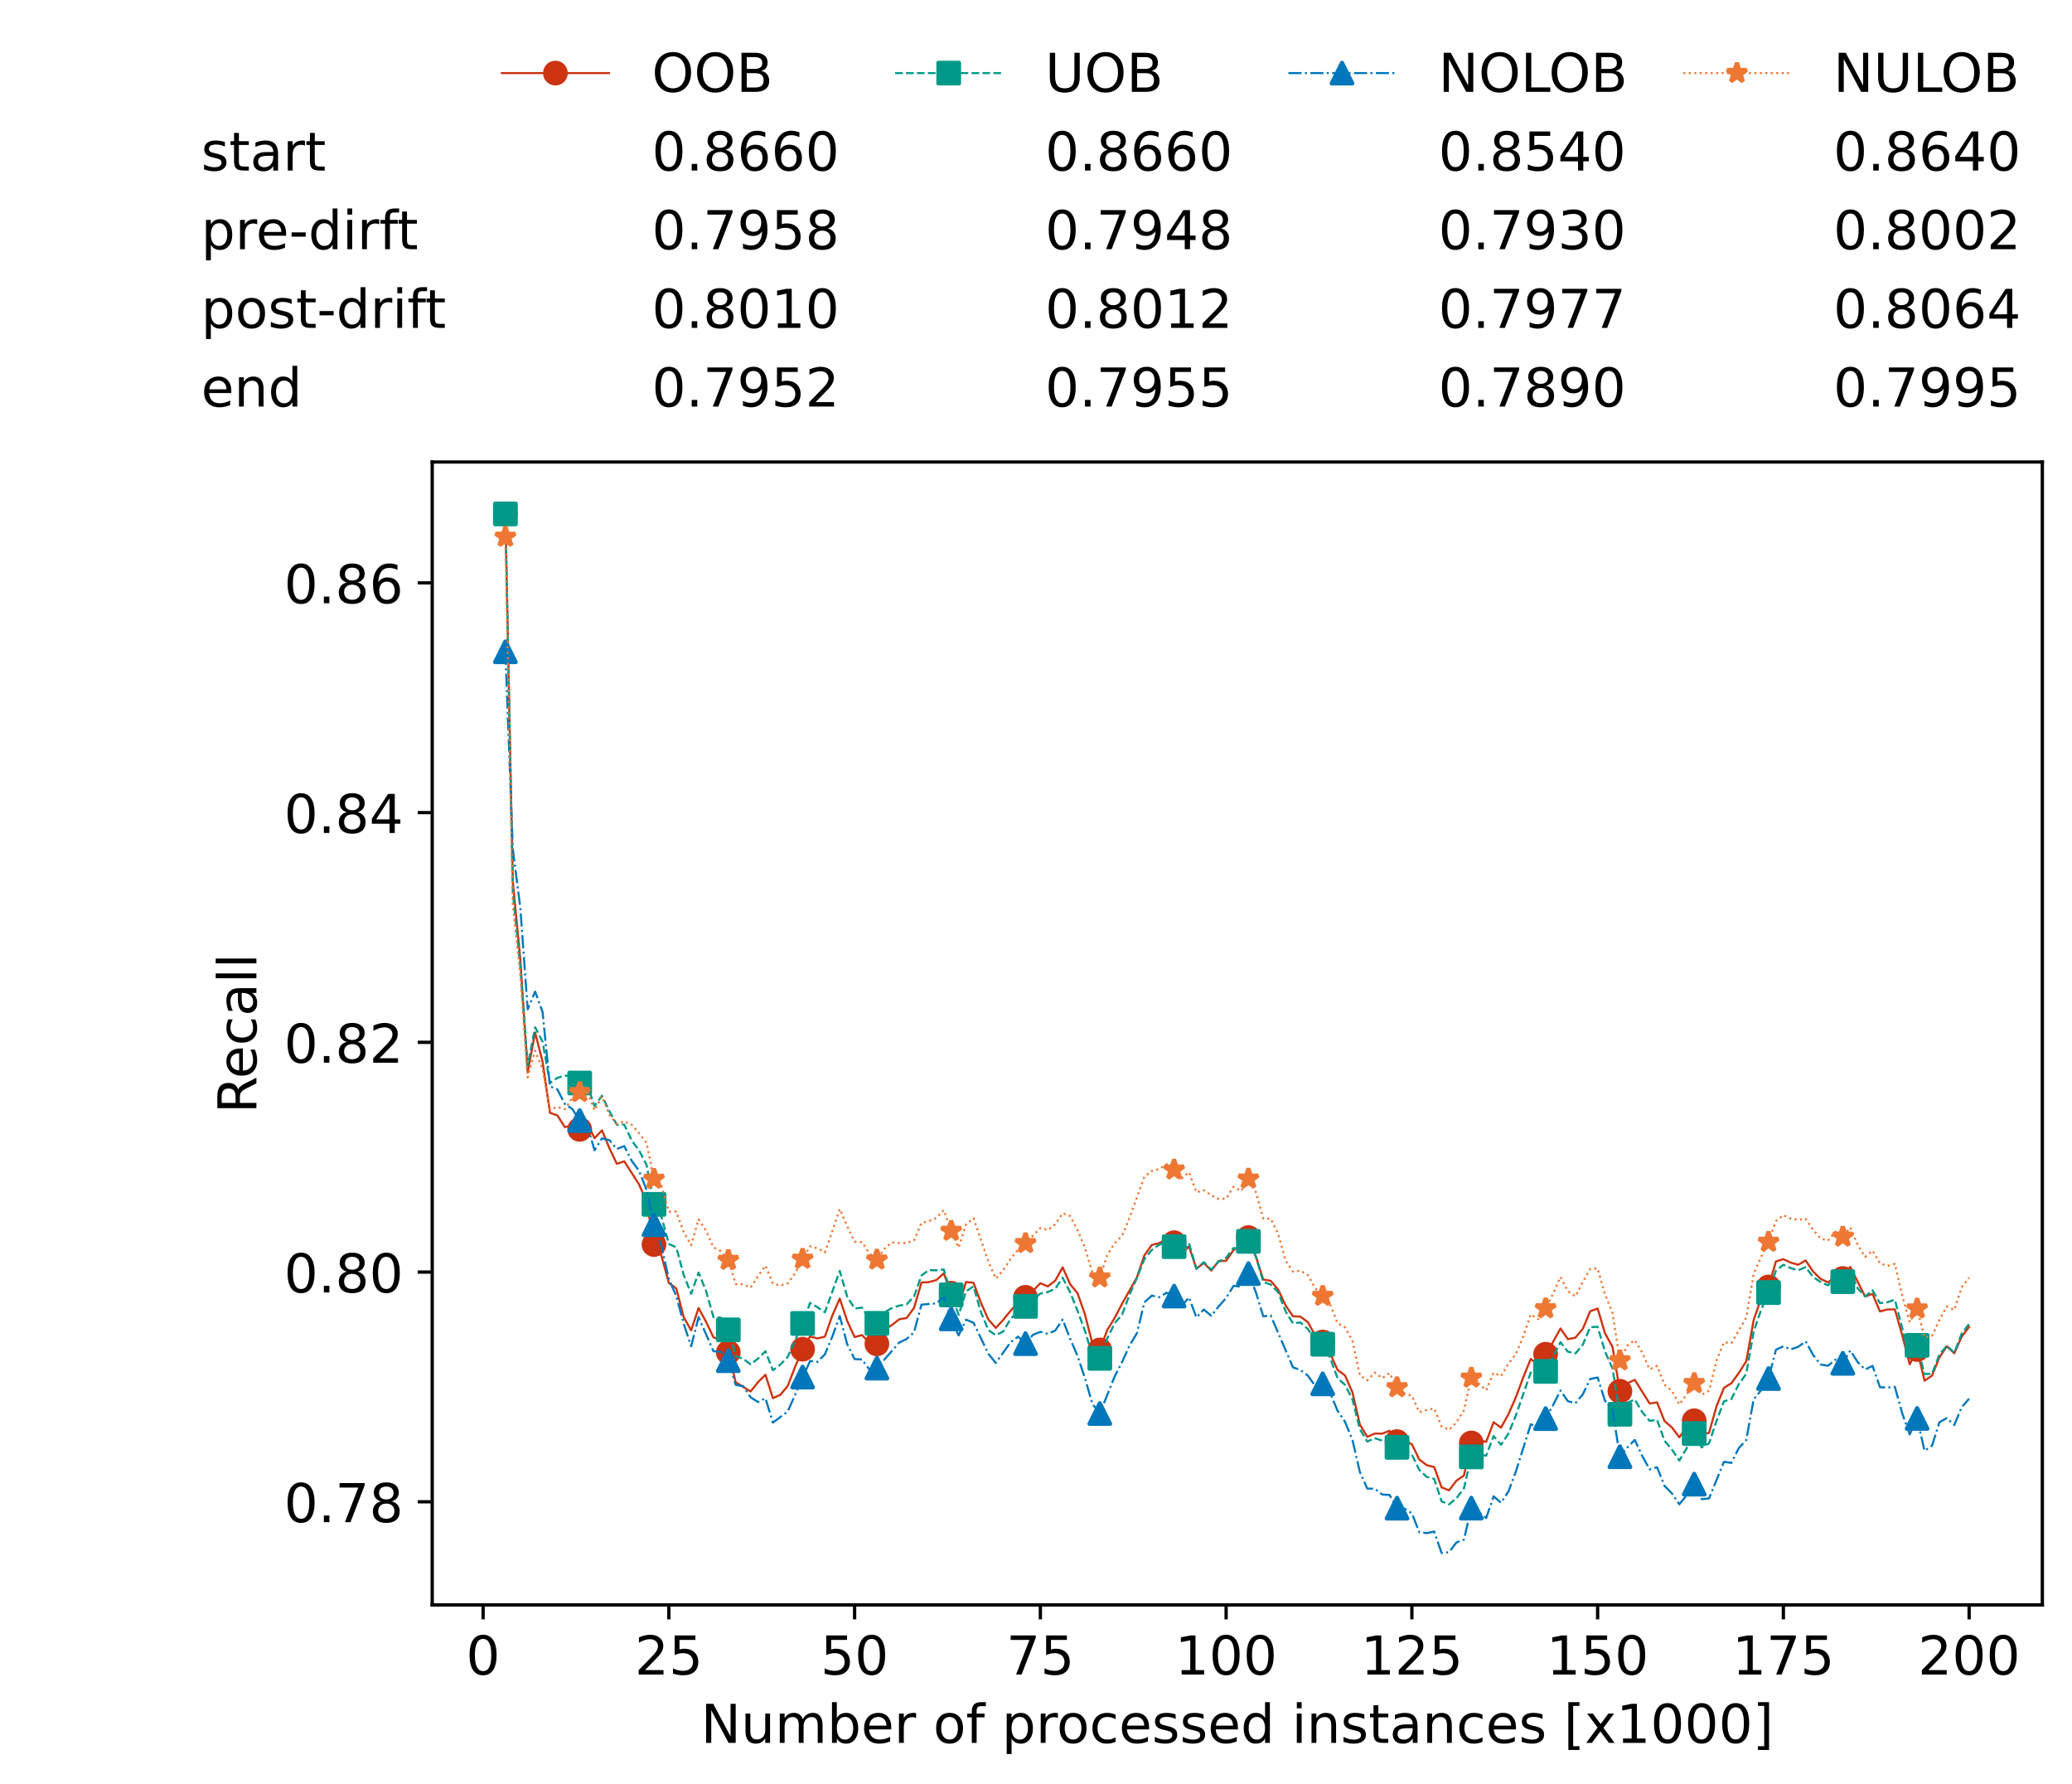 <?xml version="1.0" encoding="utf-8" standalone="no"?>
<!DOCTYPE svg PUBLIC "-//W3C//DTD SVG 1.1//EN"
  "http://www.w3.org/Graphics/SVG/1.1/DTD/svg11.dtd">
<!-- Created with matplotlib (https://matplotlib.org/) -->
<svg height="432.615pt" version="1.1" viewBox="0 0 502.65 432.615" width="502.65pt" xmlns="http://www.w3.org/2000/svg" xmlns:xlink="http://www.w3.org/1999/xlink">
 <defs>
  <style type="text/css">*{stroke-linecap:butt;stroke-linejoin:round;}</style>
 </defs>
 <g id="figure_1">
  <g id="patch_1">
   <path d="M 0 432.615 
L 502.65 432.615 
L 502.65 0 
L 0 0 
z
" style="fill:#ffffff;"/>
  </g>
  <g id="axes_1">
   <g id="patch_2">
    <path d="M 104.85 389.252 
L 495.45 389.252 
L 495.45 112.052 
L 104.85 112.052 
z
" style="fill:#ffffff;"/>
   </g>
   <g id="matplotlib.axis_1">
    <g id="xtick_1">
     <g id="line2d_1">
      <defs>
       <path d="M 0 0 
L 0 3.5 
" id="m8d6a6df729" style="stroke:#000000;stroke-width:0.8;"/>
      </defs>
      <g>
       <use style="stroke:#000000;stroke-width:0.8;" x="117.197" xlink:href="#m8d6a6df729" y="389.252"/>
      </g>
     </g>
     <g id="text_1">
      <!-- 0 -->
      <g transform="translate(113.061 406.13)scale(0.13 -0.13)">
       <defs>
        <path d="M 31.781 66.406 
Q 24.172 66.406 20.328 58.906 
Q 16.5 51.422 16.5 36.375 
Q 16.5 21.391 20.328 13.891 
Q 24.172 6.391 31.781 6.391 
Q 39.453 6.391 43.281 13.891 
Q 47.125 21.391 47.125 36.375 
Q 47.125 51.422 43.281 58.906 
Q 39.453 66.406 31.781 66.406 
z
M 31.781 74.219 
Q 44.047 74.219 50.516 64.516 
Q 56.984 54.828 56.984 36.375 
Q 56.984 17.969 50.516 8.266 
Q 44.047 -1.422 31.781 -1.422 
Q 19.531 -1.422 13.062 8.266 
Q 6.594 17.969 6.594 36.375 
Q 6.594 54.828 13.062 64.516 
Q 19.531 74.219 31.781 74.219 
z
" id="DejaVuSans-48"/>
       </defs>
       <use xlink:href="#DejaVuSans-48"/>
      </g>
     </g>
    </g>
    <g id="xtick_2">
     <g id="line2d_2">
      <g>
       <use style="stroke:#000000;stroke-width:0.8;" x="162.259" xlink:href="#m8d6a6df729" y="389.252"/>
      </g>
     </g>
     <g id="text_2">
      <!-- 25 -->
      <g transform="translate(153.988 406.13)scale(0.13 -0.13)">
       <defs>
        <path d="M 19.188 8.297 
L 53.609 8.297 
L 53.609 0 
L 7.328 0 
L 7.328 8.297 
Q 12.938 14.109 22.625 23.891 
Q 32.328 33.688 34.812 36.531 
Q 39.547 41.844 41.422 45.531 
Q 43.312 49.219 43.312 52.781 
Q 43.312 58.594 39.234 62.25 
Q 35.156 65.922 28.609 65.922 
Q 23.969 65.922 18.812 64.312 
Q 13.672 62.703 7.812 59.422 
L 7.812 69.391 
Q 13.766 71.781 18.938 73 
Q 24.125 74.219 28.422 74.219 
Q 39.75 74.219 46.484 68.547 
Q 53.219 62.891 53.219 53.422 
Q 53.219 48.922 51.531 44.891 
Q 49.859 40.875 45.406 35.406 
Q 44.188 33.984 37.641 27.219 
Q 31.109 20.453 19.188 8.297 
z
" id="DejaVuSans-50"/>
        <path d="M 10.797 72.906 
L 49.516 72.906 
L 49.516 64.594 
L 19.828 64.594 
L 19.828 46.734 
Q 21.969 47.469 24.109 47.828 
Q 26.266 48.188 28.422 48.188 
Q 40.625 48.188 47.75 41.5 
Q 54.891 34.812 54.891 23.391 
Q 54.891 11.625 47.562 5.094 
Q 40.234 -1.422 26.906 -1.422 
Q 22.312 -1.422 17.547 -0.641 
Q 12.797 0.141 7.719 1.703 
L 7.719 11.625 
Q 12.109 9.234 16.797 8.062 
Q 21.484 6.891 26.703 6.891 
Q 35.156 6.891 40.078 11.328 
Q 45.016 15.766 45.016 23.391 
Q 45.016 31 40.078 35.438 
Q 35.156 39.891 26.703 39.891 
Q 22.75 39.891 18.812 39.016 
Q 14.891 38.141 10.797 36.281 
z
" id="DejaVuSans-53"/>
       </defs>
       <use xlink:href="#DejaVuSans-50"/>
       <use x="63.623" xlink:href="#DejaVuSans-53"/>
      </g>
     </g>
    </g>
    <g id="xtick_3">
     <g id="line2d_3">
      <g>
       <use style="stroke:#000000;stroke-width:0.8;" x="207.322" xlink:href="#m8d6a6df729" y="389.252"/>
      </g>
     </g>
     <g id="text_3">
      <!-- 50 -->
      <g transform="translate(199.05 406.13)scale(0.13 -0.13)">
       <use xlink:href="#DejaVuSans-53"/>
       <use x="63.623" xlink:href="#DejaVuSans-48"/>
      </g>
     </g>
    </g>
    <g id="xtick_4">
     <g id="line2d_4">
      <g>
       <use style="stroke:#000000;stroke-width:0.8;" x="252.384" xlink:href="#m8d6a6df729" y="389.252"/>
      </g>
     </g>
     <g id="text_4">
      <!-- 75 -->
      <g transform="translate(244.113 406.13)scale(0.13 -0.13)">
       <defs>
        <path d="M 8.203 72.906 
L 55.078 72.906 
L 55.078 68.703 
L 28.609 0 
L 18.312 0 
L 43.219 64.594 
L 8.203 64.594 
z
" id="DejaVuSans-55"/>
       </defs>
       <use xlink:href="#DejaVuSans-55"/>
       <use x="63.623" xlink:href="#DejaVuSans-53"/>
      </g>
     </g>
    </g>
    <g id="xtick_5">
     <g id="line2d_5">
      <g>
       <use style="stroke:#000000;stroke-width:0.8;" x="297.446" xlink:href="#m8d6a6df729" y="389.252"/>
      </g>
     </g>
     <g id="text_5">
      <!-- 100 -->
      <g transform="translate(285.039 406.13)scale(0.13 -0.13)">
       <defs>
        <path d="M 12.406 8.297 
L 28.516 8.297 
L 28.516 63.922 
L 10.984 60.406 
L 10.984 69.391 
L 28.422 72.906 
L 38.281 72.906 
L 38.281 8.297 
L 54.391 8.297 
L 54.391 0 
L 12.406 0 
z
" id="DejaVuSans-49"/>
       </defs>
       <use xlink:href="#DejaVuSans-49"/>
       <use x="63.623" xlink:href="#DejaVuSans-48"/>
       <use x="127.246" xlink:href="#DejaVuSans-48"/>
      </g>
     </g>
    </g>
    <g id="xtick_6">
     <g id="line2d_6">
      <g>
       <use style="stroke:#000000;stroke-width:0.8;" x="342.509" xlink:href="#m8d6a6df729" y="389.252"/>
      </g>
     </g>
     <g id="text_6">
      <!-- 125 -->
      <g transform="translate(330.102 406.13)scale(0.13 -0.13)">
       <use xlink:href="#DejaVuSans-49"/>
       <use x="63.623" xlink:href="#DejaVuSans-50"/>
       <use x="127.246" xlink:href="#DejaVuSans-53"/>
      </g>
     </g>
    </g>
    <g id="xtick_7">
     <g id="line2d_7">
      <g>
       <use style="stroke:#000000;stroke-width:0.8;" x="387.571" xlink:href="#m8d6a6df729" y="389.252"/>
      </g>
     </g>
     <g id="text_7">
      <!-- 150 -->
      <g transform="translate(375.164 406.13)scale(0.13 -0.13)">
       <use xlink:href="#DejaVuSans-49"/>
       <use x="63.623" xlink:href="#DejaVuSans-53"/>
       <use x="127.246" xlink:href="#DejaVuSans-48"/>
      </g>
     </g>
    </g>
    <g id="xtick_8">
     <g id="line2d_8">
      <g>
       <use style="stroke:#000000;stroke-width:0.8;" x="432.633" xlink:href="#m8d6a6df729" y="389.252"/>
      </g>
     </g>
     <g id="text_8">
      <!-- 175 -->
      <g transform="translate(420.226 406.13)scale(0.13 -0.13)">
       <use xlink:href="#DejaVuSans-49"/>
       <use x="63.623" xlink:href="#DejaVuSans-55"/>
       <use x="127.246" xlink:href="#DejaVuSans-53"/>
      </g>
     </g>
    </g>
    <g id="xtick_9">
     <g id="line2d_9">
      <g>
       <use style="stroke:#000000;stroke-width:0.8;" x="477.695" xlink:href="#m8d6a6df729" y="389.252"/>
      </g>
     </g>
     <g id="text_9">
      <!-- 200 -->
      <g transform="translate(465.289 406.13)scale(0.13 -0.13)">
       <use xlink:href="#DejaVuSans-50"/>
       <use x="63.623" xlink:href="#DejaVuSans-48"/>
       <use x="127.246" xlink:href="#DejaVuSans-48"/>
      </g>
     </g>
    </g>
    <g id="text_10">
     <!-- Number of processed instances [x1000] -->
     <g transform="translate(170.025 422.711)scale(0.13 -0.13)">
      <defs>
       <path d="M 9.812 72.906 
L 23.094 72.906 
L 55.422 11.922 
L 55.422 72.906 
L 64.984 72.906 
L 64.984 0 
L 51.703 0 
L 19.391 60.984 
L 19.391 0 
L 9.812 0 
z
" id="DejaVuSans-78"/>
       <path d="M 8.5 21.578 
L 8.5 54.688 
L 17.484 54.688 
L 17.484 21.922 
Q 17.484 14.156 20.5 10.266 
Q 23.531 6.391 29.594 6.391 
Q 36.859 6.391 41.078 11.031 
Q 45.312 15.672 45.312 23.688 
L 45.312 54.688 
L 54.297 54.688 
L 54.297 0 
L 45.312 0 
L 45.312 8.406 
Q 42.047 3.422 37.719 1 
Q 33.406 -1.422 27.688 -1.422 
Q 18.266 -1.422 13.375 4.438 
Q 8.5 10.297 8.5 21.578 
z
M 31.109 56 
z
" id="DejaVuSans-117"/>
       <path d="M 52 44.188 
Q 55.375 50.25 60.062 53.125 
Q 64.75 56 71.094 56 
Q 79.641 56 84.281 50.016 
Q 88.922 44.047 88.922 33.016 
L 88.922 0 
L 79.891 0 
L 79.891 32.719 
Q 79.891 40.578 77.094 44.375 
Q 74.312 48.188 68.609 48.188 
Q 61.625 48.188 57.562 43.547 
Q 53.516 38.922 53.516 30.906 
L 53.516 0 
L 44.484 0 
L 44.484 32.719 
Q 44.484 40.625 41.703 44.406 
Q 38.922 48.188 33.109 48.188 
Q 26.219 48.188 22.156 43.531 
Q 18.109 38.875 18.109 30.906 
L 18.109 0 
L 9.078 0 
L 9.078 54.688 
L 18.109 54.688 
L 18.109 46.188 
Q 21.188 51.219 25.484 53.609 
Q 29.781 56 35.688 56 
Q 41.656 56 45.828 52.969 
Q 50 49.953 52 44.188 
z
" id="DejaVuSans-109"/>
       <path d="M 48.688 27.297 
Q 48.688 37.203 44.609 42.844 
Q 40.531 48.484 33.406 48.484 
Q 26.266 48.484 22.188 42.844 
Q 18.109 37.203 18.109 27.297 
Q 18.109 17.391 22.188 11.75 
Q 26.266 6.109 33.406 6.109 
Q 40.531 6.109 44.609 11.75 
Q 48.688 17.391 48.688 27.297 
z
M 18.109 46.391 
Q 20.953 51.266 25.266 53.625 
Q 29.594 56 35.594 56 
Q 45.562 56 51.781 48.094 
Q 58.016 40.188 58.016 27.297 
Q 58.016 14.406 51.781 6.484 
Q 45.562 -1.422 35.594 -1.422 
Q 29.594 -1.422 25.266 0.953 
Q 20.953 3.328 18.109 8.203 
L 18.109 0 
L 9.078 0 
L 9.078 75.984 
L 18.109 75.984 
z
" id="DejaVuSans-98"/>
       <path d="M 56.203 29.594 
L 56.203 25.203 
L 14.891 25.203 
Q 15.484 15.922 20.484 11.062 
Q 25.484 6.203 34.422 6.203 
Q 39.594 6.203 44.453 7.469 
Q 49.312 8.734 54.109 11.281 
L 54.109 2.781 
Q 49.266 0.734 44.188 -0.344 
Q 39.109 -1.422 33.891 -1.422 
Q 20.797 -1.422 13.156 6.188 
Q 5.516 13.812 5.516 26.812 
Q 5.516 40.234 12.766 48.109 
Q 20.016 56 32.328 56 
Q 43.359 56 49.781 48.891 
Q 56.203 41.797 56.203 29.594 
z
M 47.219 32.234 
Q 47.125 39.594 43.094 43.984 
Q 39.062 48.391 32.422 48.391 
Q 24.906 48.391 20.391 44.141 
Q 15.875 39.891 15.188 32.172 
z
" id="DejaVuSans-101"/>
       <path d="M 41.109 46.297 
Q 39.594 47.172 37.812 47.578 
Q 36.031 48 33.891 48 
Q 26.266 48 22.188 43.047 
Q 18.109 38.094 18.109 28.812 
L 18.109 0 
L 9.078 0 
L 9.078 54.688 
L 18.109 54.688 
L 18.109 46.188 
Q 20.953 51.172 25.484 53.578 
Q 30.031 56 36.531 56 
Q 37.453 56 38.578 55.875 
Q 39.703 55.766 41.062 55.516 
z
" id="DejaVuSans-114"/>
       <path id="DejaVuSans-32"/>
       <path d="M 30.609 48.391 
Q 23.391 48.391 19.188 42.75 
Q 14.984 37.109 14.984 27.297 
Q 14.984 17.484 19.156 11.844 
Q 23.344 6.203 30.609 6.203 
Q 37.797 6.203 41.984 11.859 
Q 46.188 17.531 46.188 27.297 
Q 46.188 37.016 41.984 42.703 
Q 37.797 48.391 30.609 48.391 
z
M 30.609 56 
Q 42.328 56 49.016 48.375 
Q 55.719 40.766 55.719 27.297 
Q 55.719 13.875 49.016 6.219 
Q 42.328 -1.422 30.609 -1.422 
Q 18.844 -1.422 12.172 6.219 
Q 5.516 13.875 5.516 27.297 
Q 5.516 40.766 12.172 48.375 
Q 18.844 56 30.609 56 
z
" id="DejaVuSans-111"/>
       <path d="M 37.109 75.984 
L 37.109 68.5 
L 28.516 68.5 
Q 23.688 68.5 21.797 66.547 
Q 19.922 64.594 19.922 59.516 
L 19.922 54.688 
L 34.719 54.688 
L 34.719 47.703 
L 19.922 47.703 
L 19.922 0 
L 10.891 0 
L 10.891 47.703 
L 2.297 47.703 
L 2.297 54.688 
L 10.891 54.688 
L 10.891 58.5 
Q 10.891 67.625 15.141 71.797 
Q 19.391 75.984 28.609 75.984 
z
" id="DejaVuSans-102"/>
       <path d="M 18.109 8.203 
L 18.109 -20.797 
L 9.078 -20.797 
L 9.078 54.688 
L 18.109 54.688 
L 18.109 46.391 
Q 20.953 51.266 25.266 53.625 
Q 29.594 56 35.594 56 
Q 45.562 56 51.781 48.094 
Q 58.016 40.188 58.016 27.297 
Q 58.016 14.406 51.781 6.484 
Q 45.562 -1.422 35.594 -1.422 
Q 29.594 -1.422 25.266 0.953 
Q 20.953 3.328 18.109 8.203 
z
M 48.688 27.297 
Q 48.688 37.203 44.609 42.844 
Q 40.531 48.484 33.406 48.484 
Q 26.266 48.484 22.188 42.844 
Q 18.109 37.203 18.109 27.297 
Q 18.109 17.391 22.188 11.75 
Q 26.266 6.109 33.406 6.109 
Q 40.531 6.109 44.609 11.75 
Q 48.688 17.391 48.688 27.297 
z
" id="DejaVuSans-112"/>
       <path d="M 48.781 52.594 
L 48.781 44.188 
Q 44.969 46.297 41.141 47.344 
Q 37.312 48.391 33.406 48.391 
Q 24.656 48.391 19.812 42.844 
Q 14.984 37.312 14.984 27.297 
Q 14.984 17.281 19.812 11.734 
Q 24.656 6.203 33.406 6.203 
Q 37.312 6.203 41.141 7.25 
Q 44.969 8.297 48.781 10.406 
L 48.781 2.094 
Q 45.016 0.344 40.984 -0.531 
Q 36.969 -1.422 32.422 -1.422 
Q 20.062 -1.422 12.781 6.344 
Q 5.516 14.109 5.516 27.297 
Q 5.516 40.672 12.859 48.328 
Q 20.219 56 33.016 56 
Q 37.156 56 41.109 55.141 
Q 45.062 54.297 48.781 52.594 
z
" id="DejaVuSans-99"/>
       <path d="M 44.281 53.078 
L 44.281 44.578 
Q 40.484 46.531 36.375 47.5 
Q 32.281 48.484 27.875 48.484 
Q 21.188 48.484 17.844 46.438 
Q 14.5 44.391 14.5 40.281 
Q 14.5 37.156 16.891 35.375 
Q 19.281 33.594 26.516 31.984 
L 29.594 31.297 
Q 39.156 29.25 43.188 25.516 
Q 47.219 21.781 47.219 15.094 
Q 47.219 7.469 41.188 3.016 
Q 35.156 -1.422 24.609 -1.422 
Q 20.219 -1.422 15.453 -0.562 
Q 10.688 0.297 5.422 2 
L 5.422 11.281 
Q 10.406 8.688 15.234 7.391 
Q 20.062 6.109 24.812 6.109 
Q 31.156 6.109 34.562 8.281 
Q 37.984 10.453 37.984 14.406 
Q 37.984 18.062 35.516 20.016 
Q 33.062 21.969 24.703 23.781 
L 21.578 24.516 
Q 13.234 26.266 9.516 29.906 
Q 5.812 33.547 5.812 39.891 
Q 5.812 47.609 11.281 51.797 
Q 16.75 56 26.812 56 
Q 31.781 56 36.172 55.266 
Q 40.578 54.547 44.281 53.078 
z
" id="DejaVuSans-115"/>
       <path d="M 45.406 46.391 
L 45.406 75.984 
L 54.391 75.984 
L 54.391 0 
L 45.406 0 
L 45.406 8.203 
Q 42.578 3.328 38.25 0.953 
Q 33.938 -1.422 27.875 -1.422 
Q 17.969 -1.422 11.734 6.484 
Q 5.516 14.406 5.516 27.297 
Q 5.516 40.188 11.734 48.094 
Q 17.969 56 27.875 56 
Q 33.938 56 38.25 53.625 
Q 42.578 51.266 45.406 46.391 
z
M 14.797 27.297 
Q 14.797 17.391 18.875 11.75 
Q 22.953 6.109 30.078 6.109 
Q 37.203 6.109 41.297 11.75 
Q 45.406 17.391 45.406 27.297 
Q 45.406 37.203 41.297 42.844 
Q 37.203 48.484 30.078 48.484 
Q 22.953 48.484 18.875 42.844 
Q 14.797 37.203 14.797 27.297 
z
" id="DejaVuSans-100"/>
       <path d="M 9.422 54.688 
L 18.406 54.688 
L 18.406 0 
L 9.422 0 
z
M 9.422 75.984 
L 18.406 75.984 
L 18.406 64.594 
L 9.422 64.594 
z
" id="DejaVuSans-105"/>
       <path d="M 54.891 33.016 
L 54.891 0 
L 45.906 0 
L 45.906 32.719 
Q 45.906 40.484 42.875 44.328 
Q 39.844 48.188 33.797 48.188 
Q 26.516 48.188 22.312 43.547 
Q 18.109 38.922 18.109 30.906 
L 18.109 0 
L 9.078 0 
L 9.078 54.688 
L 18.109 54.688 
L 18.109 46.188 
Q 21.344 51.125 25.703 53.562 
Q 30.078 56 35.797 56 
Q 45.219 56 50.047 50.172 
Q 54.891 44.344 54.891 33.016 
z
" id="DejaVuSans-110"/>
       <path d="M 18.312 70.219 
L 18.312 54.688 
L 36.812 54.688 
L 36.812 47.703 
L 18.312 47.703 
L 18.312 18.016 
Q 18.312 11.328 20.141 9.422 
Q 21.969 7.516 27.594 7.516 
L 36.812 7.516 
L 36.812 0 
L 27.594 0 
Q 17.188 0 13.234 3.875 
Q 9.281 7.766 9.281 18.016 
L 9.281 47.703 
L 2.688 47.703 
L 2.688 54.688 
L 9.281 54.688 
L 9.281 70.219 
z
" id="DejaVuSans-116"/>
       <path d="M 34.281 27.484 
Q 23.391 27.484 19.188 25 
Q 14.984 22.516 14.984 16.5 
Q 14.984 11.719 18.141 8.906 
Q 21.297 6.109 26.703 6.109 
Q 34.188 6.109 38.703 11.406 
Q 43.219 16.703 43.219 25.484 
L 43.219 27.484 
z
M 52.203 31.203 
L 52.203 0 
L 43.219 0 
L 43.219 8.297 
Q 40.141 3.328 35.547 0.953 
Q 30.953 -1.422 24.312 -1.422 
Q 15.922 -1.422 10.953 3.297 
Q 6 8.016 6 15.922 
Q 6 25.141 12.172 29.828 
Q 18.359 34.516 30.609 34.516 
L 43.219 34.516 
L 43.219 35.406 
Q 43.219 41.609 39.141 45 
Q 35.062 48.391 27.688 48.391 
Q 23 48.391 18.547 47.266 
Q 14.109 46.141 10.016 43.891 
L 10.016 52.203 
Q 14.938 54.109 19.578 55.047 
Q 24.219 56 28.609 56 
Q 40.484 56 46.344 49.844 
Q 52.203 43.703 52.203 31.203 
z
" id="DejaVuSans-97"/>
       <path d="M 8.594 75.984 
L 29.297 75.984 
L 29.297 69 
L 17.578 69 
L 17.578 -6.203 
L 29.297 -6.203 
L 29.297 -13.188 
L 8.594 -13.188 
z
" id="DejaVuSans-91"/>
       <path d="M 54.891 54.688 
L 35.109 28.078 
L 55.906 0 
L 45.312 0 
L 29.391 21.484 
L 13.484 0 
L 2.875 0 
L 24.125 28.609 
L 4.688 54.688 
L 15.281 54.688 
L 29.781 35.203 
L 44.281 54.688 
z
" id="DejaVuSans-120"/>
       <path d="M 30.422 75.984 
L 30.422 -13.188 
L 9.719 -13.188 
L 9.719 -6.203 
L 21.391 -6.203 
L 21.391 69 
L 9.719 69 
L 9.719 75.984 
z
" id="DejaVuSans-93"/>
      </defs>
      <use xlink:href="#DejaVuSans-78"/>
      <use x="74.805" xlink:href="#DejaVuSans-117"/>
      <use x="138.184" xlink:href="#DejaVuSans-109"/>
      <use x="235.596" xlink:href="#DejaVuSans-98"/>
      <use x="299.072" xlink:href="#DejaVuSans-101"/>
      <use x="360.596" xlink:href="#DejaVuSans-114"/>
      <use x="401.709" xlink:href="#DejaVuSans-32"/>
      <use x="433.496" xlink:href="#DejaVuSans-111"/>
      <use x="494.678" xlink:href="#DejaVuSans-102"/>
      <use x="529.883" xlink:href="#DejaVuSans-32"/>
      <use x="561.67" xlink:href="#DejaVuSans-112"/>
      <use x="625.146" xlink:href="#DejaVuSans-114"/>
      <use x="664.01" xlink:href="#DejaVuSans-111"/>
      <use x="725.191" xlink:href="#DejaVuSans-99"/>
      <use x="780.172" xlink:href="#DejaVuSans-101"/>
      <use x="841.695" xlink:href="#DejaVuSans-115"/>
      <use x="893.795" xlink:href="#DejaVuSans-115"/>
      <use x="945.895" xlink:href="#DejaVuSans-101"/>
      <use x="1007.418" xlink:href="#DejaVuSans-100"/>
      <use x="1070.895" xlink:href="#DejaVuSans-32"/>
      <use x="1102.682" xlink:href="#DejaVuSans-105"/>
      <use x="1130.465" xlink:href="#DejaVuSans-110"/>
      <use x="1193.844" xlink:href="#DejaVuSans-115"/>
      <use x="1245.943" xlink:href="#DejaVuSans-116"/>
      <use x="1285.152" xlink:href="#DejaVuSans-97"/>
      <use x="1346.432" xlink:href="#DejaVuSans-110"/>
      <use x="1409.811" xlink:href="#DejaVuSans-99"/>
      <use x="1464.791" xlink:href="#DejaVuSans-101"/>
      <use x="1526.314" xlink:href="#DejaVuSans-115"/>
      <use x="1578.414" xlink:href="#DejaVuSans-32"/>
      <use x="1610.201" xlink:href="#DejaVuSans-91"/>
      <use x="1649.215" xlink:href="#DejaVuSans-120"/>
      <use x="1708.395" xlink:href="#DejaVuSans-49"/>
      <use x="1772.018" xlink:href="#DejaVuSans-48"/>
      <use x="1835.641" xlink:href="#DejaVuSans-48"/>
      <use x="1899.264" xlink:href="#DejaVuSans-48"/>
      <use x="1962.887" xlink:href="#DejaVuSans-93"/>
     </g>
    </g>
   </g>
   <g id="matplotlib.axis_2">
    <g id="ytick_1">
     <g id="line2d_10">
      <defs>
       <path d="M 0 0 
L -3.5 0 
" id="m1c552ea542" style="stroke:#000000;stroke-width:0.8;"/>
      </defs>
      <g>
       <use style="stroke:#000000;stroke-width:0.8;" x="104.85" xlink:href="#m1c552ea542" y="364.236"/>
      </g>
     </g>
     <g id="text_11">
      <!-- 0.78 -->
      <g transform="translate(68.905 369.175)scale(0.13 -0.13)">
       <defs>
        <path d="M 10.688 12.406 
L 21 12.406 
L 21 0 
L 10.688 0 
z
" id="DejaVuSans-46"/>
        <path d="M 31.781 34.625 
Q 24.75 34.625 20.719 30.859 
Q 16.703 27.094 16.703 20.516 
Q 16.703 13.922 20.719 10.156 
Q 24.75 6.391 31.781 6.391 
Q 38.812 6.391 42.859 10.172 
Q 46.922 13.969 46.922 20.516 
Q 46.922 27.094 42.891 30.859 
Q 38.875 34.625 31.781 34.625 
z
M 21.922 38.812 
Q 15.578 40.375 12.031 44.719 
Q 8.5 49.078 8.5 55.328 
Q 8.5 64.062 14.719 69.141 
Q 20.953 74.219 31.781 74.219 
Q 42.672 74.219 48.875 69.141 
Q 55.078 64.062 55.078 55.328 
Q 55.078 49.078 51.531 44.719 
Q 48 40.375 41.703 38.812 
Q 48.828 37.156 52.797 32.312 
Q 56.781 27.484 56.781 20.516 
Q 56.781 9.906 50.312 4.234 
Q 43.844 -1.422 31.781 -1.422 
Q 19.734 -1.422 13.25 4.234 
Q 6.781 9.906 6.781 20.516 
Q 6.781 27.484 10.781 32.312 
Q 14.797 37.156 21.922 38.812 
z
M 18.312 54.391 
Q 18.312 48.734 21.844 45.562 
Q 25.391 42.391 31.781 42.391 
Q 38.141 42.391 41.719 45.562 
Q 45.312 48.734 45.312 54.391 
Q 45.312 60.062 41.719 63.234 
Q 38.141 66.406 31.781 66.406 
Q 25.391 66.406 21.844 63.234 
Q 18.312 60.062 18.312 54.391 
z
" id="DejaVuSans-56"/>
       </defs>
       <use xlink:href="#DejaVuSans-48"/>
       <use x="63.623" xlink:href="#DejaVuSans-46"/>
       <use x="95.41" xlink:href="#DejaVuSans-55"/>
       <use x="159.033" xlink:href="#DejaVuSans-56"/>
      </g>
     </g>
    </g>
    <g id="ytick_2">
     <g id="line2d_11">
      <g>
       <use style="stroke:#000000;stroke-width:0.8;" x="104.85" xlink:href="#m1c552ea542" y="308.519"/>
      </g>
     </g>
     <g id="text_12">
      <!-- 0.80 -->
      <g transform="translate(68.905 313.458)scale(0.13 -0.13)">
       <use xlink:href="#DejaVuSans-48"/>
       <use x="63.623" xlink:href="#DejaVuSans-46"/>
       <use x="95.41" xlink:href="#DejaVuSans-56"/>
       <use x="159.033" xlink:href="#DejaVuSans-48"/>
      </g>
     </g>
    </g>
    <g id="ytick_3">
     <g id="line2d_12">
      <g>
       <use style="stroke:#000000;stroke-width:0.8;" x="104.85" xlink:href="#m1c552ea542" y="252.801"/>
      </g>
     </g>
     <g id="text_13">
      <!-- 0.82 -->
      <g transform="translate(68.905 257.74)scale(0.13 -0.13)">
       <use xlink:href="#DejaVuSans-48"/>
       <use x="63.623" xlink:href="#DejaVuSans-46"/>
       <use x="95.41" xlink:href="#DejaVuSans-56"/>
       <use x="159.033" xlink:href="#DejaVuSans-50"/>
      </g>
     </g>
    </g>
    <g id="ytick_4">
     <g id="line2d_13">
      <g>
       <use style="stroke:#000000;stroke-width:0.8;" x="104.85" xlink:href="#m1c552ea542" y="197.084"/>
      </g>
     </g>
     <g id="text_14">
      <!-- 0.84 -->
      <g transform="translate(68.905 202.023)scale(0.13 -0.13)">
       <defs>
        <path d="M 37.797 64.312 
L 12.891 25.391 
L 37.797 25.391 
z
M 35.203 72.906 
L 47.609 72.906 
L 47.609 25.391 
L 58.016 25.391 
L 58.016 17.188 
L 47.609 17.188 
L 47.609 0 
L 37.797 0 
L 37.797 17.188 
L 4.891 17.188 
L 4.891 26.703 
z
" id="DejaVuSans-52"/>
       </defs>
       <use xlink:href="#DejaVuSans-48"/>
       <use x="63.623" xlink:href="#DejaVuSans-46"/>
       <use x="95.41" xlink:href="#DejaVuSans-56"/>
       <use x="159.033" xlink:href="#DejaVuSans-52"/>
      </g>
     </g>
    </g>
    <g id="ytick_5">
     <g id="line2d_14">
      <g>
       <use style="stroke:#000000;stroke-width:0.8;" x="104.85" xlink:href="#m1c552ea542" y="141.367"/>
      </g>
     </g>
     <g id="text_15">
      <!-- 0.86 -->
      <g transform="translate(68.905 146.306)scale(0.13 -0.13)">
       <defs>
        <path d="M 33.016 40.375 
Q 26.375 40.375 22.484 35.828 
Q 18.609 31.297 18.609 23.391 
Q 18.609 15.531 22.484 10.953 
Q 26.375 6.391 33.016 6.391 
Q 39.656 6.391 43.531 10.953 
Q 47.406 15.531 47.406 23.391 
Q 47.406 31.297 43.531 35.828 
Q 39.656 40.375 33.016 40.375 
z
M 52.594 71.297 
L 52.594 62.312 
Q 48.875 64.062 45.094 64.984 
Q 41.312 65.922 37.594 65.922 
Q 27.828 65.922 22.672 59.328 
Q 17.531 52.734 16.797 39.406 
Q 19.672 43.656 24.016 45.922 
Q 28.375 48.188 33.594 48.188 
Q 44.578 48.188 50.953 41.516 
Q 57.328 34.859 57.328 23.391 
Q 57.328 12.156 50.688 5.359 
Q 44.047 -1.422 33.016 -1.422 
Q 20.359 -1.422 13.672 8.266 
Q 6.984 17.969 6.984 36.375 
Q 6.984 53.656 15.188 63.938 
Q 23.391 74.219 37.203 74.219 
Q 40.922 74.219 44.703 73.484 
Q 48.484 72.75 52.594 71.297 
z
" id="DejaVuSans-54"/>
       </defs>
       <use xlink:href="#DejaVuSans-48"/>
       <use x="63.623" xlink:href="#DejaVuSans-46"/>
       <use x="95.41" xlink:href="#DejaVuSans-56"/>
       <use x="159.033" xlink:href="#DejaVuSans-54"/>
      </g>
     </g>
    </g>
    <g id="text_16">
     <!-- Recall -->
     <g transform="translate(62.201 270.044)rotate(-90)scale(0.13 -0.13)">
      <defs>
       <path d="M 44.391 34.188 
Q 47.562 33.109 50.562 29.594 
Q 53.562 26.078 56.594 19.922 
L 66.609 0 
L 56 0 
L 46.688 18.703 
Q 43.062 26.031 39.672 28.422 
Q 36.281 30.812 30.422 30.812 
L 19.672 30.812 
L 19.672 0 
L 9.812 0 
L 9.812 72.906 
L 32.078 72.906 
Q 44.578 72.906 50.734 67.672 
Q 56.891 62.453 56.891 51.906 
Q 56.891 45.016 53.688 40.469 
Q 50.484 35.938 44.391 34.188 
z
M 19.672 64.797 
L 19.672 38.922 
L 32.078 38.922 
Q 39.203 38.922 42.844 42.219 
Q 46.484 45.516 46.484 51.906 
Q 46.484 58.297 42.844 61.547 
Q 39.203 64.797 32.078 64.797 
z
" id="DejaVuSans-82"/>
       <path d="M 9.422 75.984 
L 18.406 75.984 
L 18.406 0 
L 9.422 0 
z
" id="DejaVuSans-108"/>
      </defs>
      <use xlink:href="#DejaVuSans-82"/>
      <use x="64.982" xlink:href="#DejaVuSans-101"/>
      <use x="126.506" xlink:href="#DejaVuSans-99"/>
      <use x="181.486" xlink:href="#DejaVuSans-97"/>
      <use x="242.766" xlink:href="#DejaVuSans-108"/>
      <use x="270.549" xlink:href="#DejaVuSans-108"/>
     </g>
    </g>
   </g>
   <g id="line2d_15"/>
   <g id="line2d_16"/>
   <g id="line2d_17"/>
   <g id="line2d_18"/>
   <g id="line2d_19"/>
   <g id="line2d_20">
    <path clip-path="url(#p87fb60a2f0)" d="M 122.605 124.652 
L 124.407 213.854 
L 126.21 232.451 
L 128.012 260.045 
L 129.815 250.409 
L 131.617 257.462 
L 133.419 269.886 
L 135.222 270.536 
L 137.024 273.37 
L 138.827 272.921 
L 140.629 273.908 
L 142.432 272.405 
L 144.234 276.057 
L 146.037 274.154 
L 147.839 278.479 
L 149.642 282.264 
L 151.444 281.661 
L 155.049 287.286 
L 156.852 291.474 
L 158.654 301.839 
L 160.457 304.559 
L 162.259 311.155 
L 164.062 312.504 
L 165.864 319.471 
L 167.667 322.658 
L 169.469 317.229 
L 171.272 320.562 
L 173.074 324.347 
L 174.877 325.042 
L 176.679 328 
L 178.482 335.247 
L 182.087 337.482 
L 183.889 335.229 
L 185.692 333.433 
L 187.494 339.094 
L 189.297 338.293 
L 191.099 336.131 
L 192.902 331.455 
L 194.704 327.23 
L 196.507 324.143 
L 198.309 324.622 
L 200.112 324.187 
L 201.914 319.068 
L 203.717 314.946 
L 205.519 320.364 
L 207.322 324.284 
L 209.124 323.799 
L 210.927 325.725 
L 212.729 325.933 
L 214.532 322.444 
L 216.334 321.392 
L 218.137 319.973 
L 219.939 319.673 
L 221.742 317.203 
L 223.544 311.06 
L 225.347 310.948 
L 227.149 310.464 
L 228.952 308.837 
L 230.754 313.645 
L 232.557 316.583 
L 234.359 310.93 
L 236.162 311.115 
L 237.964 315.927 
L 239.767 320.016 
L 241.569 322.067 
L 243.372 320.116 
L 245.174 317.885 
L 246.976 315.933 
L 248.779 314.649 
L 250.581 313.067 
L 252.384 311.228 
L 254.186 311.989 
L 255.989 310.614 
L 257.791 307.368 
L 259.594 311.442 
L 261.396 313.64 
L 263.199 318.781 
L 265.001 325.859 
L 266.804 327.406 
L 268.606 322.576 
L 270.409 319.656 
L 272.211 316.183 
L 275.816 309.806 
L 277.619 304.464 
L 279.421 301.943 
L 281.224 301.499 
L 283.026 300.516 
L 284.829 301.399 
L 286.631 304.138 
L 288.434 302.282 
L 290.236 307.679 
L 292.039 306.326 
L 293.841 308.151 
L 295.644 305.859 
L 297.446 305.798 
L 299.249 303.159 
L 301.051 302.263 
L 302.854 300.157 
L 304.656 304.699 
L 306.459 310.325 
L 308.261 310.637 
L 310.064 312.767 
L 311.866 316.589 
L 313.669 319.244 
L 315.471 319.32 
L 317.274 320.668 
L 319.076 323.915 
L 320.879 325.482 
L 322.681 328.226 
L 324.484 332.261 
L 326.286 333.579 
L 328.089 337.673 
L 329.891 345.492 
L 331.694 348.485 
L 333.496 347.693 
L 335.299 347.706 
L 337.101 347.005 
L 338.904 349.634 
L 340.706 349.438 
L 342.509 350.284 
L 344.311 353.989 
L 346.114 355.35 
L 347.916 355.811 
L 349.719 360.737 
L 351.521 361.465 
L 353.324 359.111 
L 355.126 357.878 
L 356.928 349.963 
L 358.731 349.223 
L 360.533 349.705 
L 362.336 344.943 
L 364.138 346.253 
L 365.941 342.975 
L 367.743 338.872 
L 369.546 334.014 
L 371.348 329.586 
L 373.151 331.031 
L 374.953 328.449 
L 376.756 325.468 
L 378.558 322.208 
L 380.361 324.796 
L 382.163 324.442 
L 383.966 322.303 
L 385.768 318.023 
L 387.571 317.365 
L 389.373 323.395 
L 391.176 326.649 
L 392.978 337.422 
L 394.781 335.486 
L 396.583 334.662 
L 400.188 340.4 
L 401.991 340.129 
L 403.793 344.641 
L 405.596 346.213 
L 407.398 348.596 
L 409.201 346.112 
L 411.003 344.584 
L 412.806 347.942 
L 414.608 347.504 
L 416.411 341.076 
L 418.213 336.601 
L 420.016 335.486 
L 421.818 332.984 
L 423.621 330.168 
L 425.423 320.164 
L 427.226 314.933 
L 429.028 312.137 
L 430.831 305.945 
L 432.633 305.388 
L 434.436 306.235 
L 436.238 306.745 
L 438.041 305.701 
L 439.843 308.397 
L 441.646 310.157 
L 443.448 311.006 
L 445.251 309.742 
L 447.053 310.08 
L 448.856 307.259 
L 452.461 314.448 
L 454.263 313.811 
L 456.066 318.074 
L 457.868 317.588 
L 459.671 317.567 
L 461.473 323.862 
L 463.276 330.89 
L 465.078 327.299 
L 466.881 334.86 
L 468.683 333.641 
L 470.485 329.211 
L 472.288 326.521 
L 474.09 328.218 
L 475.893 324.174 
L 477.695 321.816 
L 477.695 321.816 
" style="fill:none;stroke:#cc3311;stroke-linecap:square;stroke-width:0.5;"/>
    <defs>
     <path d="M 0 2.5 
C 0.663 2.5 1.299 2.237 1.768 1.768 
C 2.237 1.299 2.5 0.663 2.5 0 
C 2.5 -0.663 2.237 -1.299 1.768 -1.768 
C 1.299 -2.237 0.663 -2.5 0 -2.5 
C -0.663 -2.5 -1.299 -2.237 -1.768 -1.768 
C -2.237 -1.299 -2.5 -0.663 -2.5 0 
C -2.5 0.663 -2.237 1.299 -1.768 1.768 
C -1.299 2.237 -0.663 2.5 0 2.5 
z
" id="m4bcfff1ae6" style="stroke:#cc3311;"/>
    </defs>
    <g clip-path="url(#p87fb60a2f0)">
     <use style="fill:#cc3311;stroke:#cc3311;" x="122.605" xlink:href="#m4bcfff1ae6" y="124.652"/>
     <use style="fill:#cc3311;stroke:#cc3311;" x="140.629" xlink:href="#m4bcfff1ae6" y="273.908"/>
     <use style="fill:#cc3311;stroke:#cc3311;" x="158.654" xlink:href="#m4bcfff1ae6" y="301.839"/>
     <use style="fill:#cc3311;stroke:#cc3311;" x="176.679" xlink:href="#m4bcfff1ae6" y="328"/>
     <use style="fill:#cc3311;stroke:#cc3311;" x="194.704" xlink:href="#m4bcfff1ae6" y="327.23"/>
     <use style="fill:#cc3311;stroke:#cc3311;" x="212.729" xlink:href="#m4bcfff1ae6" y="325.933"/>
     <use style="fill:#cc3311;stroke:#cc3311;" x="230.754" xlink:href="#m4bcfff1ae6" y="313.645"/>
     <use style="fill:#cc3311;stroke:#cc3311;" x="248.779" xlink:href="#m4bcfff1ae6" y="314.649"/>
     <use style="fill:#cc3311;stroke:#cc3311;" x="266.804" xlink:href="#m4bcfff1ae6" y="327.406"/>
     <use style="fill:#cc3311;stroke:#cc3311;" x="284.829" xlink:href="#m4bcfff1ae6" y="301.399"/>
     <use style="fill:#cc3311;stroke:#cc3311;" x="302.854" xlink:href="#m4bcfff1ae6" y="300.157"/>
     <use style="fill:#cc3311;stroke:#cc3311;" x="320.879" xlink:href="#m4bcfff1ae6" y="325.482"/>
     <use style="fill:#cc3311;stroke:#cc3311;" x="338.904" xlink:href="#m4bcfff1ae6" y="349.634"/>
     <use style="fill:#cc3311;stroke:#cc3311;" x="356.928" xlink:href="#m4bcfff1ae6" y="349.963"/>
     <use style="fill:#cc3311;stroke:#cc3311;" x="374.953" xlink:href="#m4bcfff1ae6" y="328.449"/>
     <use style="fill:#cc3311;stroke:#cc3311;" x="392.978" xlink:href="#m4bcfff1ae6" y="337.422"/>
     <use style="fill:#cc3311;stroke:#cc3311;" x="411.003" xlink:href="#m4bcfff1ae6" y="344.584"/>
     <use style="fill:#cc3311;stroke:#cc3311;" x="429.028" xlink:href="#m4bcfff1ae6" y="312.137"/>
     <use style="fill:#cc3311;stroke:#cc3311;" x="447.053" xlink:href="#m4bcfff1ae6" y="310.08"/>
     <use style="fill:#cc3311;stroke:#cc3311;" x="465.078" xlink:href="#m4bcfff1ae6" y="327.299"/>
    </g>
   </g>
   <g id="line2d_21"/>
   <g id="line2d_22"/>
   <g id="line2d_23"/>
   <g id="line2d_24"/>
   <g id="line2d_25">
    <path clip-path="url(#p87fb60a2f0)" d="M 122.605 124.652 
L 124.407 216.585 
L 126.21 234.272 
L 128.012 258.453 
L 129.815 249.136 
L 131.617 252.641 
L 133.419 262.645 
L 135.222 261.414 
L 137.024 260.848 
L 138.827 261.101 
L 140.629 262.673 
L 142.432 263.021 
L 144.234 268.27 
L 146.037 265.75 
L 147.839 269.505 
L 149.642 272.791 
L 151.444 272.746 
L 153.247 276.618 
L 155.049 279.035 
L 156.852 282.538 
L 158.654 292.104 
L 160.457 295.107 
L 162.259 301.703 
L 164.062 302.529 
L 165.864 309.208 
L 167.667 313.808 
L 169.469 308.641 
L 171.272 313.089 
L 173.074 319.445 
L 174.877 319.577 
L 176.679 322.534 
L 178.482 328.948 
L 180.284 329.534 
L 182.087 330.9 
L 183.889 329.495 
L 185.692 327.735 
L 187.494 332.33 
L 189.297 330.982 
L 191.099 329.084 
L 194.704 320.98 
L 196.507 316.002 
L 198.309 317.045 
L 200.112 318.284 
L 203.717 308.231 
L 205.519 314.475 
L 207.322 317.341 
L 209.124 317.143 
L 210.927 319.908 
L 212.729 320.953 
L 214.532 318.311 
L 216.334 317.26 
L 218.137 316.656 
L 219.939 316.355 
L 221.742 314.412 
L 223.544 309.334 
L 225.347 308.039 
L 227.149 308.098 
L 228.952 307.877 
L 230.754 314.052 
L 232.557 318.899 
L 234.359 313.203 
L 236.162 311.985 
L 237.964 318.214 
L 239.767 322.58 
L 241.569 323.832 
L 243.372 322.934 
L 245.174 319.83 
L 246.976 318.164 
L 248.779 316.85 
L 252.384 313.715 
L 254.186 313.371 
L 255.989 312.568 
L 257.791 309.896 
L 259.594 313.4 
L 261.396 317.913 
L 263.199 322.773 
L 265.001 328.72 
L 266.804 329.446 
L 268.606 324.644 
L 270.409 320.926 
L 272.211 318.846 
L 274.014 314.004 
L 275.816 309.908 
L 277.619 305.366 
L 279.421 303.152 
L 281.224 301.881 
L 283.026 301.134 
L 284.829 302.361 
L 286.631 303.944 
L 288.434 301.54 
L 290.236 307.763 
L 292.039 306.118 
L 293.841 307.944 
L 295.644 305.959 
L 297.446 305.048 
L 299.249 302.691 
L 301.051 302.893 
L 302.854 301.072 
L 304.656 304.74 
L 306.459 310.916 
L 308.261 311.547 
L 310.064 313.42 
L 311.866 318.035 
L 313.669 320.964 
L 315.471 320.732 
L 317.274 322.345 
L 319.076 325.07 
L 320.879 326.027 
L 322.681 329.356 
L 324.484 334.257 
L 326.286 335.846 
L 328.089 339.378 
L 329.891 346.627 
L 331.694 349.626 
L 333.496 348.823 
L 335.299 349.389 
L 337.101 348.965 
L 338.904 351.023 
L 340.706 351.648 
L 342.509 352.794 
L 344.311 356.513 
L 346.114 358.193 
L 347.916 358.668 
L 349.719 364.141 
L 351.521 364.87 
L 353.324 363.356 
L 355.126 360.998 
L 356.928 353.341 
L 358.731 352.883 
L 360.533 353.037 
L 362.336 348.294 
L 364.138 350.417 
L 365.941 347.692 
L 367.743 343.282 
L 371.348 332.873 
L 373.151 334.06 
L 374.953 332.611 
L 378.558 325.534 
L 380.361 327.821 
L 382.163 328.292 
L 383.966 326.157 
L 385.768 321.873 
L 387.571 321.786 
L 389.373 327.795 
L 391.176 331.899 
L 392.978 343.01 
L 394.781 340.232 
L 396.583 339.422 
L 398.386 342.464 
L 400.188 344.614 
L 401.991 344.346 
L 403.793 349.422 
L 405.596 351.562 
L 407.398 354.244 
L 409.201 351.195 
L 411.003 347.683 
L 412.806 351.041 
L 414.608 350.041 
L 416.411 344.641 
L 418.213 339.882 
L 420.016 339.313 
L 421.818 335.724 
L 423.621 333.204 
L 425.423 322.941 
L 427.226 317.711 
L 429.028 313.494 
L 430.831 308.161 
L 432.633 306.753 
L 434.436 307.562 
L 436.238 308.084 
L 438.041 307.316 
L 439.843 309.718 
L 441.646 310.911 
L 443.448 311.759 
L 445.251 309.64 
L 447.053 310.847 
L 448.856 308.313 
L 450.658 312.473 
L 452.461 314.441 
L 454.263 312.935 
L 456.066 316.055 
L 457.868 315.841 
L 459.671 315.208 
L 463.276 329.058 
L 465.078 326.292 
L 466.881 333.258 
L 468.683 333.191 
L 470.485 328.516 
L 472.288 326.381 
L 474.09 328.075 
L 475.893 323.443 
L 477.695 321.084 
L 477.695 321.084 
" style="fill:none;stroke:#009988;stroke-dasharray:1.85,0.8;stroke-dashoffset:0;stroke-width:0.5;"/>
    <defs>
     <path d="M -2.5 2.5 
L 2.5 2.5 
L 2.5 -2.5 
L -2.5 -2.5 
z
" id="m2973bc111c" style="stroke:#009988;stroke-linejoin:miter;"/>
    </defs>
    <g clip-path="url(#p87fb60a2f0)">
     <use style="fill:#009988;stroke:#009988;stroke-linejoin:miter;" x="122.605" xlink:href="#m2973bc111c" y="124.652"/>
     <use style="fill:#009988;stroke:#009988;stroke-linejoin:miter;" x="140.629" xlink:href="#m2973bc111c" y="262.673"/>
     <use style="fill:#009988;stroke:#009988;stroke-linejoin:miter;" x="158.654" xlink:href="#m2973bc111c" y="292.104"/>
     <use style="fill:#009988;stroke:#009988;stroke-linejoin:miter;" x="176.679" xlink:href="#m2973bc111c" y="322.534"/>
     <use style="fill:#009988;stroke:#009988;stroke-linejoin:miter;" x="194.704" xlink:href="#m2973bc111c" y="320.98"/>
     <use style="fill:#009988;stroke:#009988;stroke-linejoin:miter;" x="212.729" xlink:href="#m2973bc111c" y="320.953"/>
     <use style="fill:#009988;stroke:#009988;stroke-linejoin:miter;" x="230.754" xlink:href="#m2973bc111c" y="314.052"/>
     <use style="fill:#009988;stroke:#009988;stroke-linejoin:miter;" x="248.779" xlink:href="#m2973bc111c" y="316.85"/>
     <use style="fill:#009988;stroke:#009988;stroke-linejoin:miter;" x="266.804" xlink:href="#m2973bc111c" y="329.446"/>
     <use style="fill:#009988;stroke:#009988;stroke-linejoin:miter;" x="284.829" xlink:href="#m2973bc111c" y="302.361"/>
     <use style="fill:#009988;stroke:#009988;stroke-linejoin:miter;" x="302.854" xlink:href="#m2973bc111c" y="301.072"/>
     <use style="fill:#009988;stroke:#009988;stroke-linejoin:miter;" x="320.879" xlink:href="#m2973bc111c" y="326.027"/>
     <use style="fill:#009988;stroke:#009988;stroke-linejoin:miter;" x="338.904" xlink:href="#m2973bc111c" y="351.023"/>
     <use style="fill:#009988;stroke:#009988;stroke-linejoin:miter;" x="356.928" xlink:href="#m2973bc111c" y="353.341"/>
     <use style="fill:#009988;stroke:#009988;stroke-linejoin:miter;" x="374.953" xlink:href="#m2973bc111c" y="332.611"/>
     <use style="fill:#009988;stroke:#009988;stroke-linejoin:miter;" x="392.978" xlink:href="#m2973bc111c" y="343.01"/>
     <use style="fill:#009988;stroke:#009988;stroke-linejoin:miter;" x="411.003" xlink:href="#m2973bc111c" y="347.683"/>
     <use style="fill:#009988;stroke:#009988;stroke-linejoin:miter;" x="429.028" xlink:href="#m2973bc111c" y="313.494"/>
     <use style="fill:#009988;stroke:#009988;stroke-linejoin:miter;" x="447.053" xlink:href="#m2973bc111c" y="310.847"/>
     <use style="fill:#009988;stroke:#009988;stroke-linejoin:miter;" x="465.078" xlink:href="#m2973bc111c" y="326.292"/>
    </g>
   </g>
   <g id="line2d_26"/>
   <g id="line2d_27"/>
   <g id="line2d_28"/>
   <g id="line2d_29"/>
   <g id="line2d_30">
    <path clip-path="url(#p87fb60a2f0)" d="M 122.605 158.082 
L 124.407 205.988 
L 126.21 220.009 
L 128.012 244.798 
L 129.815 240.486 
L 131.617 245.433 
L 133.419 263.462 
L 135.222 264.219 
L 137.024 267.754 
L 138.827 268.968 
L 140.629 271.781 
L 142.432 272.74 
L 144.234 278.991 
L 146.037 276.096 
L 147.839 276.525 
L 149.642 278.666 
L 151.444 277.959 
L 153.247 281.542 
L 155.049 283.983 
L 156.852 288.61 
L 158.654 297.037 
L 160.457 302.215 
L 162.259 310.171 
L 164.062 314.375 
L 165.864 321.061 
L 167.667 326.518 
L 169.469 319.453 
L 173.074 327.716 
L 174.877 327.861 
L 176.679 330.012 
L 178.482 335.888 
L 180.284 336.199 
L 182.087 338.898 
L 183.889 340.03 
L 185.692 339.105 
L 187.494 345.034 
L 191.099 342.335 
L 196.507 330.097 
L 198.309 330.296 
L 200.112 328.469 
L 201.914 324.167 
L 203.717 319.172 
L 205.519 326.017 
L 207.322 329.627 
L 209.124 329.722 
L 210.927 332.18 
L 212.729 331.821 
L 218.137 325.614 
L 219.939 324.754 
L 221.742 323.111 
L 223.544 316.418 
L 227.149 316.118 
L 228.952 314.512 
L 230.754 319.866 
L 232.557 323.892 
L 234.359 320.062 
L 236.162 320.811 
L 239.767 328.338 
L 241.569 330.569 
L 245.174 325.522 
L 246.976 324.179 
L 248.779 325.883 
L 250.581 323.75 
L 252.384 323.025 
L 254.186 323.503 
L 255.989 322.7 
L 257.791 320.032 
L 259.594 324.656 
L 261.396 328.836 
L 263.199 334.254 
L 265.001 340.48 
L 266.804 342.819 
L 270.409 333.84 
L 272.211 330.346 
L 274.014 326.344 
L 275.816 323.332 
L 277.619 315.853 
L 279.421 314.231 
L 281.224 314.611 
L 283.026 313.53 
L 284.829 314.344 
L 286.631 316.812 
L 288.434 314.662 
L 290.236 319.523 
L 292.039 317.598 
L 293.841 319.137 
L 295.644 316.846 
L 297.446 314.802 
L 299.249 311.864 
L 301.051 312.061 
L 302.854 308.889 
L 304.656 313.371 
L 306.459 319.266 
L 308.261 319.043 
L 313.669 331.634 
L 315.471 332.279 
L 317.274 333.652 
L 319.076 336.135 
L 320.879 335.623 
L 322.681 337.781 
L 324.484 342.17 
L 326.286 344.834 
L 328.089 349.209 
L 329.891 357.014 
L 331.694 361.035 
L 333.496 361.06 
L 335.299 362.458 
L 337.101 362.584 
L 338.904 365.783 
L 340.706 365.869 
L 342.509 367.027 
L 344.311 371.62 
L 346.114 371.832 
L 347.916 371.452 
L 349.719 376.652 
L 351.521 376.461 
L 353.324 374.1 
L 355.126 373.432 
L 356.928 365.775 
L 358.731 366.727 
L 360.533 368.184 
L 362.336 362.916 
L 364.138 364.476 
L 365.941 361.721 
L 367.743 356.872 
L 371.348 345.435 
L 373.151 346.079 
L 374.953 344.057 
L 376.756 340.808 
L 378.558 337.26 
L 380.361 339.835 
L 382.163 340.331 
L 383.966 338.196 
L 385.768 334.454 
L 387.571 334.101 
L 389.373 339.768 
L 391.176 341.903 
L 392.978 353.302 
L 394.781 351.072 
L 396.583 349.22 
L 398.386 353.096 
L 400.188 356.385 
L 401.991 355.851 
L 403.793 360.363 
L 405.596 362.219 
L 407.398 364.837 
L 409.201 362.607 
L 411.003 359.95 
L 412.806 363.594 
L 414.608 363.419 
L 418.213 354.536 
L 420.016 354.806 
L 421.818 351.215 
L 423.621 349.273 
L 425.423 339.392 
L 427.226 337.19 
L 429.028 334.345 
L 430.831 327.355 
L 432.633 326.53 
L 434.436 327.262 
L 436.238 326.645 
L 438.041 325.328 
L 439.843 328.622 
L 441.646 330.927 
L 443.448 331.249 
L 445.251 329.772 
L 447.053 330.647 
L 448.856 327.556 
L 450.658 330.334 
L 452.461 332.152 
L 454.263 331.28 
L 456.066 336.438 
L 457.868 336.544 
L 459.671 336.354 
L 461.473 342.804 
L 463.276 347.903 
L 465.078 344.018 
L 466.881 351.864 
L 468.683 350.655 
L 470.485 344.933 
L 472.288 343.931 
L 474.09 345.624 
L 475.893 341.289 
L 477.695 339.225 
L 477.695 339.225 
" style="fill:none;stroke:#0077bb;stroke-dasharray:3.2,0.8,0.5,0.8;stroke-dashoffset:0;stroke-width:0.5;"/>
    <defs>
     <path d="M 0 -2.5 
L -2.5 2.5 
L 2.5 2.5 
z
" id="m25bf6eaa42" style="stroke:#0077bb;stroke-linejoin:miter;"/>
    </defs>
    <g clip-path="url(#p87fb60a2f0)">
     <use style="fill:#0077bb;stroke:#0077bb;stroke-linejoin:miter;" x="122.605" xlink:href="#m25bf6eaa42" y="158.082"/>
     <use style="fill:#0077bb;stroke:#0077bb;stroke-linejoin:miter;" x="140.629" xlink:href="#m25bf6eaa42" y="271.781"/>
     <use style="fill:#0077bb;stroke:#0077bb;stroke-linejoin:miter;" x="158.654" xlink:href="#m25bf6eaa42" y="297.037"/>
     <use style="fill:#0077bb;stroke:#0077bb;stroke-linejoin:miter;" x="176.679" xlink:href="#m25bf6eaa42" y="330.012"/>
     <use style="fill:#0077bb;stroke:#0077bb;stroke-linejoin:miter;" x="194.704" xlink:href="#m25bf6eaa42" y="333.984"/>
     <use style="fill:#0077bb;stroke:#0077bb;stroke-linejoin:miter;" x="212.729" xlink:href="#m25bf6eaa42" y="331.821"/>
     <use style="fill:#0077bb;stroke:#0077bb;stroke-linejoin:miter;" x="230.754" xlink:href="#m25bf6eaa42" y="319.866"/>
     <use style="fill:#0077bb;stroke:#0077bb;stroke-linejoin:miter;" x="248.779" xlink:href="#m25bf6eaa42" y="325.883"/>
     <use style="fill:#0077bb;stroke:#0077bb;stroke-linejoin:miter;" x="266.804" xlink:href="#m25bf6eaa42" y="342.819"/>
     <use style="fill:#0077bb;stroke:#0077bb;stroke-linejoin:miter;" x="284.829" xlink:href="#m25bf6eaa42" y="314.344"/>
     <use style="fill:#0077bb;stroke:#0077bb;stroke-linejoin:miter;" x="302.854" xlink:href="#m25bf6eaa42" y="308.889"/>
     <use style="fill:#0077bb;stroke:#0077bb;stroke-linejoin:miter;" x="320.879" xlink:href="#m25bf6eaa42" y="335.623"/>
     <use style="fill:#0077bb;stroke:#0077bb;stroke-linejoin:miter;" x="338.904" xlink:href="#m25bf6eaa42" y="365.783"/>
     <use style="fill:#0077bb;stroke:#0077bb;stroke-linejoin:miter;" x="356.928" xlink:href="#m25bf6eaa42" y="365.775"/>
     <use style="fill:#0077bb;stroke:#0077bb;stroke-linejoin:miter;" x="374.953" xlink:href="#m25bf6eaa42" y="344.057"/>
     <use style="fill:#0077bb;stroke:#0077bb;stroke-linejoin:miter;" x="392.978" xlink:href="#m25bf6eaa42" y="353.302"/>
     <use style="fill:#0077bb;stroke:#0077bb;stroke-linejoin:miter;" x="411.003" xlink:href="#m25bf6eaa42" y="359.95"/>
     <use style="fill:#0077bb;stroke:#0077bb;stroke-linejoin:miter;" x="429.028" xlink:href="#m25bf6eaa42" y="334.345"/>
     <use style="fill:#0077bb;stroke:#0077bb;stroke-linejoin:miter;" x="447.053" xlink:href="#m25bf6eaa42" y="330.647"/>
     <use style="fill:#0077bb;stroke:#0077bb;stroke-linejoin:miter;" x="465.078" xlink:href="#m25bf6eaa42" y="344.018"/>
    </g>
   </g>
   <g id="line2d_31"/>
   <g id="line2d_32"/>
   <g id="line2d_33"/>
   <g id="line2d_34"/>
   <g id="line2d_35">
    <path clip-path="url(#p87fb60a2f0)" d="M 122.605 130.224 
L 124.407 219.371 
L 126.21 236.129 
L 128.012 261.324 
L 129.815 254.844 
L 131.617 259.278 
L 133.419 269.111 
L 135.222 268.465 
L 137.024 269.007 
L 138.827 266.241 
L 140.629 264.902 
L 142.432 264.607 
L 144.234 269.296 
L 146.037 265.921 
L 147.839 270.419 
L 149.642 272.588 
L 151.444 271.923 
L 153.247 272.801 
L 155.049 274.851 
L 156.852 277.192 
L 158.654 285.947 
L 160.457 287.56 
L 162.259 293.875 
L 164.062 293.849 
L 165.864 298.809 
L 167.667 301.989 
L 169.469 295.725 
L 171.272 298.469 
L 173.074 302.511 
L 174.877 303.464 
L 176.679 305.615 
L 178.482 311.448 
L 180.284 311.457 
L 182.087 312.298 
L 183.889 309.489 
L 185.692 306.954 
L 187.494 311.286 
L 189.297 311.803 
L 191.099 311.26 
L 192.902 308.775 
L 194.704 305.336 
L 196.507 302.283 
L 198.309 302.76 
L 200.112 303.717 
L 201.914 298.646 
L 203.717 293.209 
L 205.519 297.401 
L 207.322 301.151 
L 209.124 301.253 
L 210.927 304.031 
L 212.729 305.524 
L 214.532 302.893 
L 216.334 301.305 
L 218.137 301.493 
L 219.939 301.461 
L 221.742 300.854 
L 223.544 296.576 
L 225.347 296.153 
L 227.149 295.397 
L 228.952 293.48 
L 230.754 298.558 
L 232.557 302.584 
L 234.359 296.953 
L 236.162 295.448 
L 239.767 305.981 
L 241.569 310.111 
L 243.372 308.058 
L 245.174 305.285 
L 246.976 303.029 
L 248.779 301.535 
L 252.384 297.833 
L 254.186 298.319 
L 255.989 296.943 
L 257.791 294.267 
L 259.594 294.923 
L 261.396 298.304 
L 263.199 302.599 
L 265.001 308.573 
L 266.804 309.862 
L 268.606 304.443 
L 270.409 301.506 
L 272.211 299.728 
L 274.014 295.39 
L 277.619 285.392 
L 279.421 283.981 
L 281.224 283.542 
L 283.026 282.347 
L 284.829 283.693 
L 286.631 285.833 
L 288.434 284.287 
L 290.236 289.178 
L 292.039 288.677 
L 293.841 289.924 
L 295.644 290.788 
L 297.446 290.726 
L 299.249 287.842 
L 301.051 288.89 
L 302.854 285.893 
L 304.656 289.107 
L 306.459 295.556 
L 308.261 295.564 
L 310.064 299.22 
L 311.866 305.751 
L 313.669 308.397 
L 315.471 308.188 
L 317.274 309.241 
L 319.076 312.43 
L 322.681 316.379 
L 324.484 320.899 
L 326.286 321.912 
L 328.089 325.161 
L 329.891 333.559 
L 331.694 334.759 
L 333.496 332.876 
L 335.299 334.258 
L 337.101 333.009 
L 338.904 336.491 
L 340.706 337.924 
L 342.509 338.511 
L 344.311 342.5 
L 346.114 341.98 
L 347.916 341.614 
L 349.719 345.992 
L 351.521 346.782 
L 353.324 344.991 
L 355.126 342.065 
L 356.928 334.163 
L 358.731 335.576 
L 360.533 337.188 
L 362.336 332.931 
L 364.138 333.742 
L 365.941 330.735 
L 367.743 328.407 
L 369.546 324.074 
L 371.348 318.772 
L 373.151 319.931 
L 374.953 317.356 
L 376.756 313.818 
L 378.558 309.703 
L 380.361 313.168 
L 382.163 314.416 
L 383.966 310.952 
L 385.768 307.767 
L 387.571 307.64 
L 389.373 313.971 
L 391.176 318.381 
L 392.978 329.973 
L 394.781 326.356 
L 396.583 324.999 
L 398.386 328.069 
L 400.188 332.099 
L 401.991 331.283 
L 403.793 335.795 
L 405.596 337.363 
L 407.398 340.621 
L 409.201 338.147 
L 411.003 335.479 
L 412.806 338.27 
L 414.608 337.292 
L 416.411 330.013 
L 418.213 325.561 
L 420.016 325.753 
L 423.621 319.603 
L 425.423 308.99 
L 427.226 304.86 
L 429.028 301.221 
L 430.831 296.128 
L 432.633 294.714 
L 434.436 295.58 
L 436.238 295.817 
L 438.041 295.597 
L 439.843 298.282 
L 441.646 300.335 
L 443.448 300.906 
L 445.251 298.741 
L 447.053 299.979 
L 448.856 297.708 
L 450.658 301.883 
L 452.461 304.854 
L 454.263 303.312 
L 456.066 306.407 
L 457.868 307.032 
L 459.671 306.535 
L 461.473 314.224 
L 463.276 320.705 
L 465.078 317.396 
L 466.881 324.372 
L 468.683 324.009 
L 470.485 320.119 
L 472.288 316.853 
L 474.09 317.728 
L 475.893 312.214 
L 477.695 309.852 
L 477.695 309.852 
" style="fill:none;stroke:#ee7733;stroke-dasharray:0.5,0.825;stroke-dashoffset:0;stroke-width:0.5;"/>
    <defs>
     <path d="M 0 -2.5 
L -0.561 -0.773 
L -2.378 -0.773 
L -0.908 0.295 
L -1.469 2.023 
L -0 0.955 
L 1.469 2.023 
L 0.908 0.295 
L 2.378 -0.773 
L 0.561 -0.773 
z
" id="mb4c939314f" style="stroke:#ee7733;stroke-linejoin:bevel;"/>
    </defs>
    <g clip-path="url(#p87fb60a2f0)">
     <use style="fill:#ee7733;stroke:#ee7733;stroke-linejoin:bevel;" x="122.605" xlink:href="#mb4c939314f" y="130.224"/>
     <use style="fill:#ee7733;stroke:#ee7733;stroke-linejoin:bevel;" x="140.629" xlink:href="#mb4c939314f" y="264.902"/>
     <use style="fill:#ee7733;stroke:#ee7733;stroke-linejoin:bevel;" x="158.654" xlink:href="#mb4c939314f" y="285.947"/>
     <use style="fill:#ee7733;stroke:#ee7733;stroke-linejoin:bevel;" x="176.679" xlink:href="#mb4c939314f" y="305.615"/>
     <use style="fill:#ee7733;stroke:#ee7733;stroke-linejoin:bevel;" x="194.704" xlink:href="#mb4c939314f" y="305.336"/>
     <use style="fill:#ee7733;stroke:#ee7733;stroke-linejoin:bevel;" x="212.729" xlink:href="#mb4c939314f" y="305.524"/>
     <use style="fill:#ee7733;stroke:#ee7733;stroke-linejoin:bevel;" x="230.754" xlink:href="#mb4c939314f" y="298.558"/>
     <use style="fill:#ee7733;stroke:#ee7733;stroke-linejoin:bevel;" x="248.779" xlink:href="#mb4c939314f" y="301.535"/>
     <use style="fill:#ee7733;stroke:#ee7733;stroke-linejoin:bevel;" x="266.804" xlink:href="#mb4c939314f" y="309.862"/>
     <use style="fill:#ee7733;stroke:#ee7733;stroke-linejoin:bevel;" x="284.829" xlink:href="#mb4c939314f" y="283.693"/>
     <use style="fill:#ee7733;stroke:#ee7733;stroke-linejoin:bevel;" x="302.854" xlink:href="#mb4c939314f" y="285.893"/>
     <use style="fill:#ee7733;stroke:#ee7733;stroke-linejoin:bevel;" x="320.879" xlink:href="#mb4c939314f" y="314.336"/>
     <use style="fill:#ee7733;stroke:#ee7733;stroke-linejoin:bevel;" x="338.904" xlink:href="#mb4c939314f" y="336.491"/>
     <use style="fill:#ee7733;stroke:#ee7733;stroke-linejoin:bevel;" x="356.928" xlink:href="#mb4c939314f" y="334.163"/>
     <use style="fill:#ee7733;stroke:#ee7733;stroke-linejoin:bevel;" x="374.953" xlink:href="#mb4c939314f" y="317.356"/>
     <use style="fill:#ee7733;stroke:#ee7733;stroke-linejoin:bevel;" x="392.978" xlink:href="#mb4c939314f" y="329.973"/>
     <use style="fill:#ee7733;stroke:#ee7733;stroke-linejoin:bevel;" x="411.003" xlink:href="#mb4c939314f" y="335.479"/>
     <use style="fill:#ee7733;stroke:#ee7733;stroke-linejoin:bevel;" x="429.028" xlink:href="#mb4c939314f" y="301.221"/>
     <use style="fill:#ee7733;stroke:#ee7733;stroke-linejoin:bevel;" x="447.053" xlink:href="#mb4c939314f" y="299.979"/>
     <use style="fill:#ee7733;stroke:#ee7733;stroke-linejoin:bevel;" x="465.078" xlink:href="#mb4c939314f" y="317.396"/>
    </g>
   </g>
   <g id="line2d_36"/>
   <g id="line2d_37"/>
   <g id="line2d_38"/>
   <g id="line2d_39"/>
   <g id="patch_3">
    <path d="M 104.85 389.252 
L 104.85 112.052 
" style="fill:none;stroke:#000000;stroke-linecap:square;stroke-linejoin:miter;stroke-width:0.8;"/>
   </g>
   <g id="patch_4">
    <path d="M 495.45 389.252 
L 495.45 112.052 
" style="fill:none;stroke:#000000;stroke-linecap:square;stroke-linejoin:miter;stroke-width:0.8;"/>
   </g>
   <g id="patch_5">
    <path d="M 104.85 389.252 
L 495.45 389.252 
" style="fill:none;stroke:#000000;stroke-linecap:square;stroke-linejoin:miter;stroke-width:0.8;"/>
   </g>
   <g id="patch_6">
    <path d="M 104.85 112.052 
L 495.45 112.052 
" style="fill:none;stroke:#000000;stroke-linecap:square;stroke-linejoin:miter;stroke-width:0.8;"/>
   </g>
   <g id="legend_1">
    <g id="line2d_40"/>
    <g id="line2d_41"/>
    <g id="text_17">
     <!--   -->
     <g transform="translate(48.8 22.278)scale(0.13 -0.13)">
      <use xlink:href="#DejaVuSans-32"/>
     </g>
    </g>
    <g id="line2d_42"/>
    <g id="line2d_43"/>
    <g id="text_18">
     <!-- start -->
     <g transform="translate(48.8 41.36)scale(0.13 -0.13)">
      <use xlink:href="#DejaVuSans-115"/>
      <use x="52.1" xlink:href="#DejaVuSans-116"/>
      <use x="91.309" xlink:href="#DejaVuSans-97"/>
      <use x="152.588" xlink:href="#DejaVuSans-114"/>
      <use x="193.701" xlink:href="#DejaVuSans-116"/>
     </g>
    </g>
    <g id="line2d_44"/>
    <g id="line2d_45"/>
    <g id="text_19">
     <!-- pre-dirft -->
     <g transform="translate(48.8 60.441)scale(0.13 -0.13)">
      <defs>
       <path d="M 4.891 31.391 
L 31.203 31.391 
L 31.203 23.391 
L 4.891 23.391 
z
" id="DejaVuSans-45"/>
      </defs>
      <use xlink:href="#DejaVuSans-112"/>
      <use x="63.477" xlink:href="#DejaVuSans-114"/>
      <use x="102.34" xlink:href="#DejaVuSans-101"/>
      <use x="163.863" xlink:href="#DejaVuSans-45"/>
      <use x="199.947" xlink:href="#DejaVuSans-100"/>
      <use x="263.424" xlink:href="#DejaVuSans-105"/>
      <use x="291.207" xlink:href="#DejaVuSans-114"/>
      <use x="332.32" xlink:href="#DejaVuSans-102"/>
      <use x="365.775" xlink:href="#DejaVuSans-116"/>
     </g>
    </g>
    <g id="line2d_46"/>
    <g id="line2d_47"/>
    <g id="text_20">
     <!-- post-drift -->
     <g transform="translate(48.8 79.523)scale(0.13 -0.13)">
      <use xlink:href="#DejaVuSans-112"/>
      <use x="63.477" xlink:href="#DejaVuSans-111"/>
      <use x="124.658" xlink:href="#DejaVuSans-115"/>
      <use x="176.758" xlink:href="#DejaVuSans-116"/>
      <use x="215.967" xlink:href="#DejaVuSans-45"/>
      <use x="252.051" xlink:href="#DejaVuSans-100"/>
      <use x="315.527" xlink:href="#DejaVuSans-114"/>
      <use x="356.641" xlink:href="#DejaVuSans-105"/>
      <use x="384.424" xlink:href="#DejaVuSans-102"/>
      <use x="417.879" xlink:href="#DejaVuSans-116"/>
     </g>
    </g>
    <g id="line2d_48"/>
    <g id="line2d_49"/>
    <g id="text_21">
     <!-- end -->
     <g transform="translate(48.8 98.604)scale(0.13 -0.13)">
      <use xlink:href="#DejaVuSans-101"/>
      <use x="61.523" xlink:href="#DejaVuSans-110"/>
      <use x="124.902" xlink:href="#DejaVuSans-100"/>
     </g>
    </g>
    <g id="line2d_50">
     <path d="M 121.741 17.728 
L 147.741 17.728 
" style="fill:none;stroke:#cc3311;stroke-linecap:square;stroke-width:0.5;"/>
    </g>
    <g id="line2d_51">
     <g>
      <use style="fill:#cc3311;stroke:#cc3311;" x="134.741" xlink:href="#m4bcfff1ae6" y="17.728"/>
     </g>
    </g>
    <g id="text_22">
     <!-- OOB -->
     <g transform="translate(158.141 22.278)scale(0.13 -0.13)">
      <defs>
       <path d="M 39.406 66.219 
Q 28.656 66.219 22.328 58.203 
Q 16.016 50.203 16.016 36.375 
Q 16.016 22.609 22.328 14.594 
Q 28.656 6.594 39.406 6.594 
Q 50.141 6.594 56.422 14.594 
Q 62.703 22.609 62.703 36.375 
Q 62.703 50.203 56.422 58.203 
Q 50.141 66.219 39.406 66.219 
z
M 39.406 74.219 
Q 54.734 74.219 63.906 63.938 
Q 73.094 53.656 73.094 36.375 
Q 73.094 19.141 63.906 8.859 
Q 54.734 -1.422 39.406 -1.422 
Q 24.031 -1.422 14.812 8.828 
Q 5.609 19.094 5.609 36.375 
Q 5.609 53.656 14.812 63.938 
Q 24.031 74.219 39.406 74.219 
z
" id="DejaVuSans-79"/>
       <path d="M 19.672 34.812 
L 19.672 8.109 
L 35.5 8.109 
Q 43.453 8.109 47.281 11.406 
Q 51.125 14.703 51.125 21.484 
Q 51.125 28.328 47.281 31.562 
Q 43.453 34.812 35.5 34.812 
z
M 19.672 64.797 
L 19.672 42.828 
L 34.281 42.828 
Q 41.5 42.828 45.031 45.531 
Q 48.578 48.25 48.578 53.812 
Q 48.578 59.328 45.031 62.062 
Q 41.5 64.797 34.281 64.797 
z
M 9.812 72.906 
L 35.016 72.906 
Q 46.297 72.906 52.391 68.219 
Q 58.5 63.531 58.5 54.891 
Q 58.5 48.188 55.375 44.234 
Q 52.25 40.281 46.188 39.312 
Q 53.469 37.75 57.5 32.781 
Q 61.531 27.828 61.531 20.406 
Q 61.531 10.641 54.891 5.312 
Q 48.25 0 35.984 0 
L 9.812 0 
z
" id="DejaVuSans-66"/>
      </defs>
      <use xlink:href="#DejaVuSans-79"/>
      <use x="78.711" xlink:href="#DejaVuSans-79"/>
      <use x="157.422" xlink:href="#DejaVuSans-66"/>
     </g>
    </g>
    <g id="line2d_52"/>
    <g id="line2d_53"/>
    <g id="text_23">
     <!-- 0.8660 -->
     <g transform="translate(158.141 41.36)scale(0.13 -0.13)">
      <use xlink:href="#DejaVuSans-48"/>
      <use x="63.623" xlink:href="#DejaVuSans-46"/>
      <use x="95.41" xlink:href="#DejaVuSans-56"/>
      <use x="159.033" xlink:href="#DejaVuSans-54"/>
      <use x="222.656" xlink:href="#DejaVuSans-54"/>
      <use x="286.279" xlink:href="#DejaVuSans-48"/>
     </g>
    </g>
    <g id="line2d_54"/>
    <g id="line2d_55"/>
    <g id="text_24">
     <!-- 0.7958 -->
     <g transform="translate(158.141 60.441)scale(0.13 -0.13)">
      <defs>
       <path d="M 10.984 1.516 
L 10.984 10.5 
Q 14.703 8.734 18.5 7.812 
Q 22.312 6.891 25.984 6.891 
Q 35.75 6.891 40.891 13.453 
Q 46.047 20.016 46.781 33.406 
Q 43.953 29.203 39.594 26.953 
Q 35.25 24.703 29.984 24.703 
Q 19.047 24.703 12.672 31.312 
Q 6.297 37.938 6.297 49.422 
Q 6.297 60.641 12.938 67.422 
Q 19.578 74.219 30.609 74.219 
Q 43.266 74.219 49.922 64.516 
Q 56.594 54.828 56.594 36.375 
Q 56.594 19.141 48.406 8.859 
Q 40.234 -1.422 26.422 -1.422 
Q 22.703 -1.422 18.891 -0.688 
Q 15.094 0.047 10.984 1.516 
z
M 30.609 32.422 
Q 37.25 32.422 41.125 36.953 
Q 45.016 41.5 45.016 49.422 
Q 45.016 57.281 41.125 61.844 
Q 37.25 66.406 30.609 66.406 
Q 23.969 66.406 20.094 61.844 
Q 16.219 57.281 16.219 49.422 
Q 16.219 41.5 20.094 36.953 
Q 23.969 32.422 30.609 32.422 
z
" id="DejaVuSans-57"/>
      </defs>
      <use xlink:href="#DejaVuSans-48"/>
      <use x="63.623" xlink:href="#DejaVuSans-46"/>
      <use x="95.41" xlink:href="#DejaVuSans-55"/>
      <use x="159.033" xlink:href="#DejaVuSans-57"/>
      <use x="222.656" xlink:href="#DejaVuSans-53"/>
      <use x="286.279" xlink:href="#DejaVuSans-56"/>
     </g>
    </g>
    <g id="line2d_56"/>
    <g id="line2d_57"/>
    <g id="text_25">
     <!-- 0.8010 -->
     <g transform="translate(158.141 79.523)scale(0.13 -0.13)">
      <use xlink:href="#DejaVuSans-48"/>
      <use x="63.623" xlink:href="#DejaVuSans-46"/>
      <use x="95.41" xlink:href="#DejaVuSans-56"/>
      <use x="159.033" xlink:href="#DejaVuSans-48"/>
      <use x="222.656" xlink:href="#DejaVuSans-49"/>
      <use x="286.279" xlink:href="#DejaVuSans-48"/>
     </g>
    </g>
    <g id="line2d_58"/>
    <g id="line2d_59"/>
    <g id="text_26">
     <!-- 0.7952 -->
     <g transform="translate(158.141 98.604)scale(0.13 -0.13)">
      <use xlink:href="#DejaVuSans-48"/>
      <use x="63.623" xlink:href="#DejaVuSans-46"/>
      <use x="95.41" xlink:href="#DejaVuSans-55"/>
      <use x="159.033" xlink:href="#DejaVuSans-57"/>
      <use x="222.656" xlink:href="#DejaVuSans-53"/>
      <use x="286.279" xlink:href="#DejaVuSans-50"/>
     </g>
    </g>
    <g id="line2d_60">
     <path d="M 217.149 17.728 
L 243.149 17.728 
" style="fill:none;stroke:#009988;stroke-dasharray:1.85,0.8;stroke-dashoffset:0;stroke-width:0.5;"/>
    </g>
    <g id="line2d_61">
     <g>
      <use style="fill:#009988;stroke:#009988;stroke-linejoin:miter;" x="230.149" xlink:href="#m2973bc111c" y="17.728"/>
     </g>
    </g>
    <g id="text_27">
     <!-- UOB -->
     <g transform="translate(253.549 22.278)scale(0.13 -0.13)">
      <defs>
       <path d="M 8.688 72.906 
L 18.609 72.906 
L 18.609 28.609 
Q 18.609 16.891 22.844 11.734 
Q 27.094 6.594 36.625 6.594 
Q 46.094 6.594 50.344 11.734 
Q 54.594 16.891 54.594 28.609 
L 54.594 72.906 
L 64.5 72.906 
L 64.5 27.391 
Q 64.5 13.141 57.438 5.859 
Q 50.391 -1.422 36.625 -1.422 
Q 22.797 -1.422 15.734 5.859 
Q 8.688 13.141 8.688 27.391 
z
" id="DejaVuSans-85"/>
      </defs>
      <use xlink:href="#DejaVuSans-85"/>
      <use x="73.193" xlink:href="#DejaVuSans-79"/>
      <use x="151.904" xlink:href="#DejaVuSans-66"/>
     </g>
    </g>
    <g id="line2d_62"/>
    <g id="line2d_63"/>
    <g id="text_28">
     <!-- 0.8660 -->
     <g transform="translate(253.549 41.36)scale(0.13 -0.13)">
      <use xlink:href="#DejaVuSans-48"/>
      <use x="63.623" xlink:href="#DejaVuSans-46"/>
      <use x="95.41" xlink:href="#DejaVuSans-56"/>
      <use x="159.033" xlink:href="#DejaVuSans-54"/>
      <use x="222.656" xlink:href="#DejaVuSans-54"/>
      <use x="286.279" xlink:href="#DejaVuSans-48"/>
     </g>
    </g>
    <g id="line2d_64"/>
    <g id="line2d_65"/>
    <g id="text_29">
     <!-- 0.7948 -->
     <g transform="translate(253.549 60.441)scale(0.13 -0.13)">
      <use xlink:href="#DejaVuSans-48"/>
      <use x="63.623" xlink:href="#DejaVuSans-46"/>
      <use x="95.41" xlink:href="#DejaVuSans-55"/>
      <use x="159.033" xlink:href="#DejaVuSans-57"/>
      <use x="222.656" xlink:href="#DejaVuSans-52"/>
      <use x="286.279" xlink:href="#DejaVuSans-56"/>
     </g>
    </g>
    <g id="line2d_66"/>
    <g id="line2d_67"/>
    <g id="text_30">
     <!-- 0.8012 -->
     <g transform="translate(253.549 79.523)scale(0.13 -0.13)">
      <use xlink:href="#DejaVuSans-48"/>
      <use x="63.623" xlink:href="#DejaVuSans-46"/>
      <use x="95.41" xlink:href="#DejaVuSans-56"/>
      <use x="159.033" xlink:href="#DejaVuSans-48"/>
      <use x="222.656" xlink:href="#DejaVuSans-49"/>
      <use x="286.279" xlink:href="#DejaVuSans-50"/>
     </g>
    </g>
    <g id="line2d_68"/>
    <g id="line2d_69"/>
    <g id="text_31">
     <!-- 0.7955 -->
     <g transform="translate(253.549 98.604)scale(0.13 -0.13)">
      <use xlink:href="#DejaVuSans-48"/>
      <use x="63.623" xlink:href="#DejaVuSans-46"/>
      <use x="95.41" xlink:href="#DejaVuSans-55"/>
      <use x="159.033" xlink:href="#DejaVuSans-57"/>
      <use x="222.656" xlink:href="#DejaVuSans-53"/>
      <use x="286.279" xlink:href="#DejaVuSans-53"/>
     </g>
    </g>
    <g id="line2d_70">
     <path d="M 312.558 17.728 
L 338.558 17.728 
" style="fill:none;stroke:#0077bb;stroke-dasharray:3.2,0.8,0.5,0.8;stroke-dashoffset:0;stroke-width:0.5;"/>
    </g>
    <g id="line2d_71">
     <g>
      <use style="fill:#0077bb;stroke:#0077bb;stroke-linejoin:miter;" x="325.558" xlink:href="#m25bf6eaa42" y="17.728"/>
     </g>
    </g>
    <g id="text_32">
     <!-- NOLOB -->
     <g transform="translate(348.958 22.278)scale(0.13 -0.13)">
      <defs>
       <path d="M 9.812 72.906 
L 19.672 72.906 
L 19.672 8.297 
L 55.172 8.297 
L 55.172 0 
L 9.812 0 
z
" id="DejaVuSans-76"/>
      </defs>
      <use xlink:href="#DejaVuSans-78"/>
      <use x="74.805" xlink:href="#DejaVuSans-79"/>
      <use x="153.516" xlink:href="#DejaVuSans-76"/>
      <use x="205.604" xlink:href="#DejaVuSans-79"/>
      <use x="284.314" xlink:href="#DejaVuSans-66"/>
     </g>
    </g>
    <g id="line2d_72"/>
    <g id="line2d_73"/>
    <g id="text_33">
     <!-- 0.8540 -->
     <g transform="translate(348.958 41.36)scale(0.13 -0.13)">
      <use xlink:href="#DejaVuSans-48"/>
      <use x="63.623" xlink:href="#DejaVuSans-46"/>
      <use x="95.41" xlink:href="#DejaVuSans-56"/>
      <use x="159.033" xlink:href="#DejaVuSans-53"/>
      <use x="222.656" xlink:href="#DejaVuSans-52"/>
      <use x="286.279" xlink:href="#DejaVuSans-48"/>
     </g>
    </g>
    <g id="line2d_74"/>
    <g id="line2d_75"/>
    <g id="text_34">
     <!-- 0.7930 -->
     <g transform="translate(348.958 60.441)scale(0.13 -0.13)">
      <defs>
       <path d="M 40.578 39.312 
Q 47.656 37.797 51.625 33 
Q 55.609 28.219 55.609 21.188 
Q 55.609 10.406 48.188 4.484 
Q 40.766 -1.422 27.094 -1.422 
Q 22.516 -1.422 17.656 -0.516 
Q 12.797 0.391 7.625 2.203 
L 7.625 11.719 
Q 11.719 9.328 16.594 8.109 
Q 21.484 6.891 26.812 6.891 
Q 36.078 6.891 40.938 10.547 
Q 45.797 14.203 45.797 21.188 
Q 45.797 27.641 41.281 31.266 
Q 36.766 34.906 28.719 34.906 
L 20.219 34.906 
L 20.219 43.016 
L 29.109 43.016 
Q 36.375 43.016 40.234 45.922 
Q 44.094 48.828 44.094 54.297 
Q 44.094 59.906 40.109 62.906 
Q 36.141 65.922 28.719 65.922 
Q 24.656 65.922 20.016 65.031 
Q 15.375 64.156 9.812 62.312 
L 9.812 71.094 
Q 15.438 72.656 20.344 73.438 
Q 25.25 74.219 29.594 74.219 
Q 40.828 74.219 47.359 69.109 
Q 53.906 64.016 53.906 55.328 
Q 53.906 49.266 50.438 45.094 
Q 46.969 40.922 40.578 39.312 
z
" id="DejaVuSans-51"/>
      </defs>
      <use xlink:href="#DejaVuSans-48"/>
      <use x="63.623" xlink:href="#DejaVuSans-46"/>
      <use x="95.41" xlink:href="#DejaVuSans-55"/>
      <use x="159.033" xlink:href="#DejaVuSans-57"/>
      <use x="222.656" xlink:href="#DejaVuSans-51"/>
      <use x="286.279" xlink:href="#DejaVuSans-48"/>
     </g>
    </g>
    <g id="line2d_76"/>
    <g id="line2d_77"/>
    <g id="text_35">
     <!-- 0.7977 -->
     <g transform="translate(348.958 79.523)scale(0.13 -0.13)">
      <use xlink:href="#DejaVuSans-48"/>
      <use x="63.623" xlink:href="#DejaVuSans-46"/>
      <use x="95.41" xlink:href="#DejaVuSans-55"/>
      <use x="159.033" xlink:href="#DejaVuSans-57"/>
      <use x="222.656" xlink:href="#DejaVuSans-55"/>
      <use x="286.279" xlink:href="#DejaVuSans-55"/>
     </g>
    </g>
    <g id="line2d_78"/>
    <g id="line2d_79"/>
    <g id="text_36">
     <!-- 0.7890 -->
     <g transform="translate(348.958 98.604)scale(0.13 -0.13)">
      <use xlink:href="#DejaVuSans-48"/>
      <use x="63.623" xlink:href="#DejaVuSans-46"/>
      <use x="95.41" xlink:href="#DejaVuSans-55"/>
      <use x="159.033" xlink:href="#DejaVuSans-56"/>
      <use x="222.656" xlink:href="#DejaVuSans-57"/>
      <use x="286.279" xlink:href="#DejaVuSans-48"/>
     </g>
    </g>
    <g id="line2d_80">
     <path d="M 408.362 17.728 
L 434.362 17.728 
" style="fill:none;stroke:#ee7733;stroke-dasharray:0.5,0.825;stroke-dashoffset:0;stroke-width:0.5;"/>
    </g>
    <g id="line2d_81">
     <g>
      <use style="fill:#ee7733;stroke:#ee7733;stroke-linejoin:bevel;" x="421.362" xlink:href="#mb4c939314f" y="17.728"/>
     </g>
    </g>
    <g id="text_37">
     <!-- NULOB -->
     <g transform="translate(444.762 22.278)scale(0.13 -0.13)">
      <use xlink:href="#DejaVuSans-78"/>
      <use x="74.805" xlink:href="#DejaVuSans-85"/>
      <use x="147.998" xlink:href="#DejaVuSans-76"/>
      <use x="200.086" xlink:href="#DejaVuSans-79"/>
      <use x="278.797" xlink:href="#DejaVuSans-66"/>
     </g>
    </g>
    <g id="line2d_82"/>
    <g id="line2d_83"/>
    <g id="text_38">
     <!-- 0.8640 -->
     <g transform="translate(444.762 41.36)scale(0.13 -0.13)">
      <use xlink:href="#DejaVuSans-48"/>
      <use x="63.623" xlink:href="#DejaVuSans-46"/>
      <use x="95.41" xlink:href="#DejaVuSans-56"/>
      <use x="159.033" xlink:href="#DejaVuSans-54"/>
      <use x="222.656" xlink:href="#DejaVuSans-52"/>
      <use x="286.279" xlink:href="#DejaVuSans-48"/>
     </g>
    </g>
    <g id="line2d_84"/>
    <g id="line2d_85"/>
    <g id="text_39">
     <!-- 0.8002 -->
     <g transform="translate(444.762 60.441)scale(0.13 -0.13)">
      <use xlink:href="#DejaVuSans-48"/>
      <use x="63.623" xlink:href="#DejaVuSans-46"/>
      <use x="95.41" xlink:href="#DejaVuSans-56"/>
      <use x="159.033" xlink:href="#DejaVuSans-48"/>
      <use x="222.656" xlink:href="#DejaVuSans-48"/>
      <use x="286.279" xlink:href="#DejaVuSans-50"/>
     </g>
    </g>
    <g id="line2d_86"/>
    <g id="line2d_87"/>
    <g id="text_40">
     <!-- 0.8064 -->
     <g transform="translate(444.762 79.523)scale(0.13 -0.13)">
      <use xlink:href="#DejaVuSans-48"/>
      <use x="63.623" xlink:href="#DejaVuSans-46"/>
      <use x="95.41" xlink:href="#DejaVuSans-56"/>
      <use x="159.033" xlink:href="#DejaVuSans-48"/>
      <use x="222.656" xlink:href="#DejaVuSans-54"/>
      <use x="286.279" xlink:href="#DejaVuSans-52"/>
     </g>
    </g>
    <g id="line2d_88"/>
    <g id="line2d_89"/>
    <g id="text_41">
     <!-- 0.7995 -->
     <g transform="translate(444.762 98.604)scale(0.13 -0.13)">
      <use xlink:href="#DejaVuSans-48"/>
      <use x="63.623" xlink:href="#DejaVuSans-46"/>
      <use x="95.41" xlink:href="#DejaVuSans-55"/>
      <use x="159.033" xlink:href="#DejaVuSans-57"/>
      <use x="222.656" xlink:href="#DejaVuSans-57"/>
      <use x="286.279" xlink:href="#DejaVuSans-53"/>
     </g>
    </g>
   </g>
  </g>
 </g>
 <defs>
  <clipPath id="p87fb60a2f0">
   <rect height="277.2" width="390.6" x="104.85" y="112.052"/>
  </clipPath>
 </defs>
</svg>
